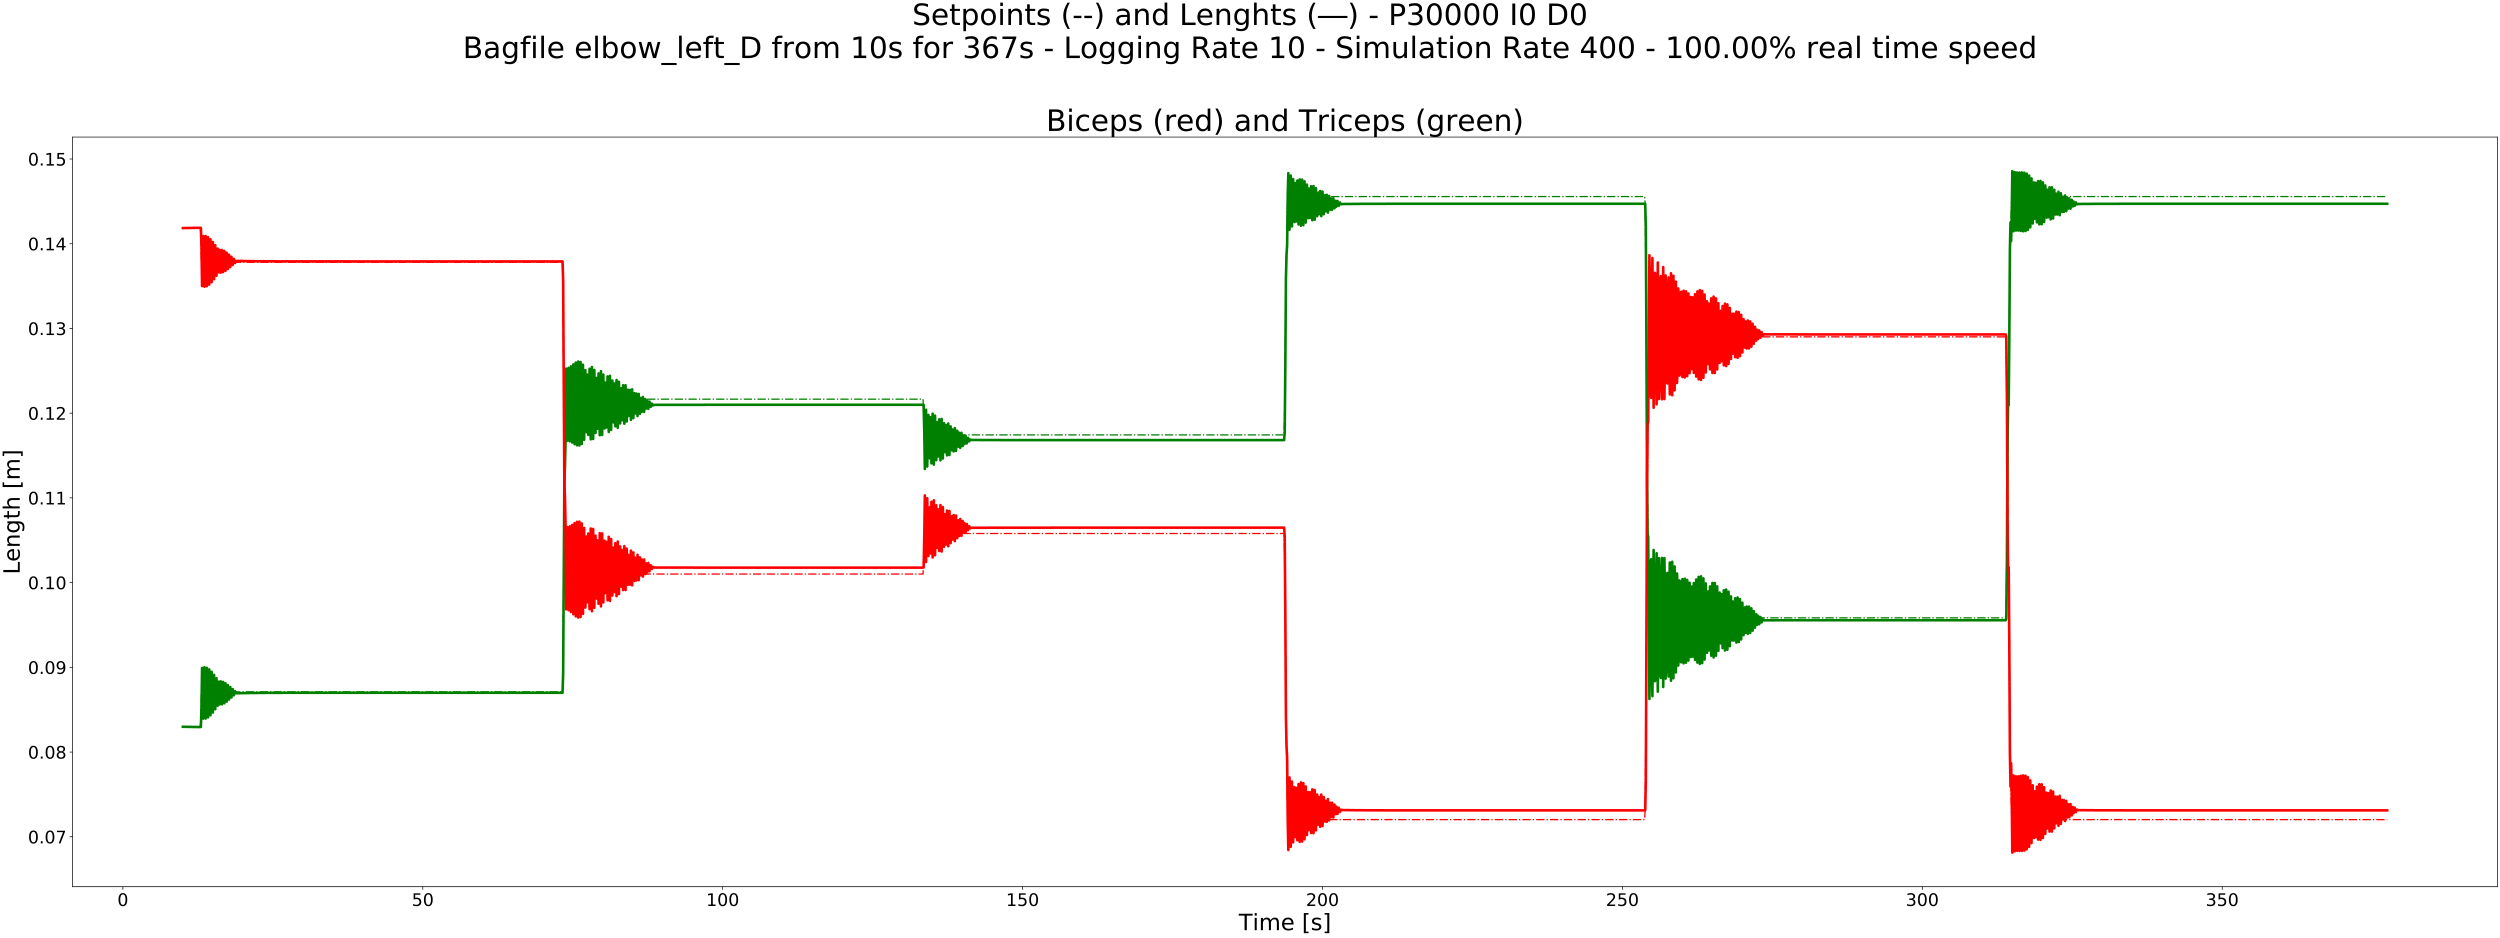 <?xml version="1.0" encoding="utf-8" standalone="no"?>
<!DOCTYPE svg PUBLIC "-//W3C//DTD SVG 1.1//EN"
  "http://www.w3.org/Graphics/SVG/1.1/DTD/svg11.dtd">
<!-- Created with matplotlib (https://matplotlib.org/) -->
<svg height="1080pt" version="1.1" viewBox="0 0 2880 1080" width="2880pt" xmlns="http://www.w3.org/2000/svg" xmlns:xlink="http://www.w3.org/1999/xlink">
 <defs>
  <style type="text/css">
*{stroke-linecap:butt;stroke-linejoin:round;}
  </style>
 </defs>
 <g id="figure_1">
  <g id="patch_1">
   <path d="M 0 1080 
L 2880 1080 
L 2880 0 
L 0 0 
z
" style="fill:#ffffff;"/>
  </g>
  <g id="axes_1">
   <g id="patch_2">
    <path d="M 83.695 1021.48 
L 2877 1021.48 
L 2877 157.903 
L 83.695 157.903 
z
" style="fill:#ffffff;"/>
   </g>
   <g id="matplotlib.axis_1">
    <g id="xtick_1">
     <g id="line2d_1">
      <defs>
       <path d="M 0 0 
L 0 3.5 
" id="me5a8a84bef" style="stroke:#000000;stroke-width:0.8;"/>
      </defs>
      <g>
       <use style="stroke:#000000;stroke-width:0.8;" x="141.565" xlink:href="#me5a8a84bef" y="1021.48"/>
      </g>
     </g>
     <g id="text_1">
      <!-- 0 -->
      <defs>
       <path d="M 31.781 66.406 
Q 24.172 66.406 20.328 58.906 
Q 16.5 51.422 16.5 36.375 
Q 16.5 21.391 20.328 13.891 
Q 24.172 6.391 31.781 6.391 
Q 39.453 6.391 43.281 13.891 
Q 47.125 21.391 47.125 36.375 
Q 47.125 51.422 43.281 58.906 
Q 39.453 66.406 31.781 66.406 
z
M 31.781 74.219 
Q 44.047 74.219 50.516 64.516 
Q 56.984 54.828 56.984 36.375 
Q 56.984 17.969 50.516 8.266 
Q 44.047 -1.422 31.781 -1.422 
Q 19.531 -1.422 13.062 8.266 
Q 6.594 17.969 6.594 36.375 
Q 6.594 54.828 13.062 64.516 
Q 19.531 74.219 31.781 74.219 
z
" id="DejaVuSans-48"/>
      </defs>
      <g transform="translate(135.202 1043.677)scale(0.2 -0.2)">
       <use xlink:href="#DejaVuSans-48"/>
      </g>
     </g>
    </g>
    <g id="xtick_2">
     <g id="line2d_2">
      <g>
       <use style="stroke:#000000;stroke-width:0.8;" x="487.057" xlink:href="#me5a8a84bef" y="1021.48"/>
      </g>
     </g>
     <g id="text_2">
      <!-- 50 -->
      <defs>
       <path d="M 10.797 72.906 
L 49.516 72.906 
L 49.516 64.594 
L 19.828 64.594 
L 19.828 46.734 
Q 21.969 47.469 24.109 47.828 
Q 26.266 48.188 28.422 48.188 
Q 40.625 48.188 47.75 41.5 
Q 54.891 34.812 54.891 23.391 
Q 54.891 11.625 47.562 5.094 
Q 40.234 -1.422 26.906 -1.422 
Q 22.312 -1.422 17.547 -0.641 
Q 12.797 0.141 7.719 1.703 
L 7.719 11.625 
Q 12.109 9.234 16.797 8.062 
Q 21.484 6.891 26.703 6.891 
Q 35.156 6.891 40.078 11.328 
Q 45.016 15.766 45.016 23.391 
Q 45.016 31 40.078 35.438 
Q 35.156 39.891 26.703 39.891 
Q 22.75 39.891 18.812 39.016 
Q 14.891 38.141 10.797 36.281 
z
" id="DejaVuSans-53"/>
      </defs>
      <g transform="translate(474.332 1043.677)scale(0.2 -0.2)">
       <use xlink:href="#DejaVuSans-53"/>
       <use x="63.623" xlink:href="#DejaVuSans-48"/>
      </g>
     </g>
    </g>
    <g id="xtick_3">
     <g id="line2d_3">
      <g>
       <use style="stroke:#000000;stroke-width:0.8;" x="832.549" xlink:href="#me5a8a84bef" y="1021.48"/>
      </g>
     </g>
     <g id="text_3">
      <!-- 100 -->
      <defs>
       <path d="M 12.406 8.297 
L 28.516 8.297 
L 28.516 63.922 
L 10.984 60.406 
L 10.984 69.391 
L 28.422 72.906 
L 38.281 72.906 
L 38.281 8.297 
L 54.391 8.297 
L 54.391 0 
L 12.406 0 
z
" id="DejaVuSans-49"/>
      </defs>
      <g transform="translate(813.461 1043.677)scale(0.2 -0.2)">
       <use xlink:href="#DejaVuSans-49"/>
       <use x="63.623" xlink:href="#DejaVuSans-48"/>
       <use x="127.246" xlink:href="#DejaVuSans-48"/>
      </g>
     </g>
    </g>
    <g id="xtick_4">
     <g id="line2d_4">
      <g>
       <use style="stroke:#000000;stroke-width:0.8;" x="1178.041" xlink:href="#me5a8a84bef" y="1021.48"/>
      </g>
     </g>
     <g id="text_4">
      <!-- 150 -->
      <g transform="translate(1158.953 1043.677)scale(0.2 -0.2)">
       <use xlink:href="#DejaVuSans-49"/>
       <use x="63.623" xlink:href="#DejaVuSans-53"/>
       <use x="127.246" xlink:href="#DejaVuSans-48"/>
      </g>
     </g>
    </g>
    <g id="xtick_5">
     <g id="line2d_5">
      <g>
       <use style="stroke:#000000;stroke-width:0.8;" x="1523.533" xlink:href="#me5a8a84bef" y="1021.48"/>
      </g>
     </g>
     <g id="text_5">
      <!-- 200 -->
      <defs>
       <path d="M 19.188 8.297 
L 53.609 8.297 
L 53.609 0 
L 7.328 0 
L 7.328 8.297 
Q 12.938 14.109 22.625 23.891 
Q 32.328 33.688 34.812 36.531 
Q 39.547 41.844 41.422 45.531 
Q 43.312 49.219 43.312 52.781 
Q 43.312 58.594 39.234 62.25 
Q 35.156 65.922 28.609 65.922 
Q 23.969 65.922 18.812 64.312 
Q 13.672 62.703 7.812 59.422 
L 7.812 69.391 
Q 13.766 71.781 18.938 73 
Q 24.125 74.219 28.422 74.219 
Q 39.75 74.219 46.484 68.547 
Q 53.219 62.891 53.219 53.422 
Q 53.219 48.922 51.531 44.891 
Q 49.859 40.875 45.406 35.406 
Q 44.188 33.984 37.641 27.219 
Q 31.109 20.453 19.188 8.297 
z
" id="DejaVuSans-50"/>
      </defs>
      <g transform="translate(1504.445 1043.677)scale(0.2 -0.2)">
       <use xlink:href="#DejaVuSans-50"/>
       <use x="63.623" xlink:href="#DejaVuSans-48"/>
       <use x="127.246" xlink:href="#DejaVuSans-48"/>
      </g>
     </g>
    </g>
    <g id="xtick_6">
     <g id="line2d_6">
      <g>
       <use style="stroke:#000000;stroke-width:0.8;" x="1869.025" xlink:href="#me5a8a84bef" y="1021.48"/>
      </g>
     </g>
     <g id="text_6">
      <!-- 250 -->
      <g transform="translate(1849.937 1043.677)scale(0.2 -0.2)">
       <use xlink:href="#DejaVuSans-50"/>
       <use x="63.623" xlink:href="#DejaVuSans-53"/>
       <use x="127.246" xlink:href="#DejaVuSans-48"/>
      </g>
     </g>
    </g>
    <g id="xtick_7">
     <g id="line2d_7">
      <g>
       <use style="stroke:#000000;stroke-width:0.8;" x="2214.517" xlink:href="#me5a8a84bef" y="1021.48"/>
      </g>
     </g>
     <g id="text_7">
      <!-- 300 -->
      <defs>
       <path d="M 40.578 39.312 
Q 47.656 37.797 51.625 33 
Q 55.609 28.219 55.609 21.188 
Q 55.609 10.406 48.188 4.484 
Q 40.766 -1.422 27.094 -1.422 
Q 22.516 -1.422 17.656 -0.516 
Q 12.797 0.391 7.625 2.203 
L 7.625 11.719 
Q 11.719 9.328 16.594 8.109 
Q 21.484 6.891 26.812 6.891 
Q 36.078 6.891 40.938 10.547 
Q 45.797 14.203 45.797 21.188 
Q 45.797 27.641 41.281 31.266 
Q 36.766 34.906 28.719 34.906 
L 20.219 34.906 
L 20.219 43.016 
L 29.109 43.016 
Q 36.375 43.016 40.234 45.922 
Q 44.094 48.828 44.094 54.297 
Q 44.094 59.906 40.109 62.906 
Q 36.141 65.922 28.719 65.922 
Q 24.656 65.922 20.016 65.031 
Q 15.375 64.156 9.812 62.312 
L 9.812 71.094 
Q 15.438 72.656 20.344 73.438 
Q 25.25 74.219 29.594 74.219 
Q 40.828 74.219 47.359 69.109 
Q 53.906 64.016 53.906 55.328 
Q 53.906 49.266 50.438 45.094 
Q 46.969 40.922 40.578 39.312 
z
" id="DejaVuSans-51"/>
      </defs>
      <g transform="translate(2195.429 1043.677)scale(0.2 -0.2)">
       <use xlink:href="#DejaVuSans-51"/>
       <use x="63.623" xlink:href="#DejaVuSans-48"/>
       <use x="127.246" xlink:href="#DejaVuSans-48"/>
      </g>
     </g>
    </g>
    <g id="xtick_8">
     <g id="line2d_8">
      <g>
       <use style="stroke:#000000;stroke-width:0.8;" x="2560.009" xlink:href="#me5a8a84bef" y="1021.48"/>
      </g>
     </g>
     <g id="text_8">
      <!-- 350 -->
      <g transform="translate(2540.921 1043.677)scale(0.2 -0.2)">
       <use xlink:href="#DejaVuSans-51"/>
       <use x="63.623" xlink:href="#DejaVuSans-53"/>
       <use x="127.246" xlink:href="#DejaVuSans-48"/>
      </g>
     </g>
    </g>
    <g id="text_9">
     <!-- Time [s] -->
     <defs>
      <path d="M -0.297 72.906 
L 61.375 72.906 
L 61.375 64.594 
L 35.5 64.594 
L 35.5 0 
L 25.594 0 
L 25.594 64.594 
L -0.297 64.594 
z
" id="DejaVuSans-84"/>
      <path d="M 9.422 54.688 
L 18.406 54.688 
L 18.406 0 
L 9.422 0 
z
M 9.422 75.984 
L 18.406 75.984 
L 18.406 64.594 
L 9.422 64.594 
z
" id="DejaVuSans-105"/>
      <path d="M 52 44.188 
Q 55.375 50.25 60.062 53.125 
Q 64.75 56 71.094 56 
Q 79.641 56 84.281 50.016 
Q 88.922 44.047 88.922 33.016 
L 88.922 0 
L 79.891 0 
L 79.891 32.719 
Q 79.891 40.578 77.094 44.375 
Q 74.312 48.188 68.609 48.188 
Q 61.625 48.188 57.562 43.547 
Q 53.516 38.922 53.516 30.906 
L 53.516 0 
L 44.484 0 
L 44.484 32.719 
Q 44.484 40.625 41.703 44.406 
Q 38.922 48.188 33.109 48.188 
Q 26.219 48.188 22.156 43.531 
Q 18.109 38.875 18.109 30.906 
L 18.109 0 
L 9.078 0 
L 9.078 54.688 
L 18.109 54.688 
L 18.109 46.188 
Q 21.188 51.219 25.484 53.609 
Q 29.781 56 35.688 56 
Q 41.656 56 45.828 52.969 
Q 50 49.953 52 44.188 
z
" id="DejaVuSans-109"/>
      <path d="M 56.203 29.594 
L 56.203 25.203 
L 14.891 25.203 
Q 15.484 15.922 20.484 11.062 
Q 25.484 6.203 34.422 6.203 
Q 39.594 6.203 44.453 7.469 
Q 49.312 8.734 54.109 11.281 
L 54.109 2.781 
Q 49.266 0.734 44.188 -0.344 
Q 39.109 -1.422 33.891 -1.422 
Q 20.797 -1.422 13.156 6.188 
Q 5.516 13.812 5.516 26.812 
Q 5.516 40.234 12.766 48.109 
Q 20.016 56 32.328 56 
Q 43.359 56 49.781 48.891 
Q 56.203 41.797 56.203 29.594 
z
M 47.219 32.234 
Q 47.125 39.594 43.094 43.984 
Q 39.062 48.391 32.422 48.391 
Q 24.906 48.391 20.391 44.141 
Q 15.875 39.891 15.188 32.172 
z
" id="DejaVuSans-101"/>
      <path id="DejaVuSans-32"/>
      <path d="M 8.594 75.984 
L 29.297 75.984 
L 29.297 69 
L 17.578 69 
L 17.578 -6.203 
L 29.297 -6.203 
L 29.297 -13.188 
L 8.594 -13.188 
z
" id="DejaVuSans-91"/>
      <path d="M 44.281 53.078 
L 44.281 44.578 
Q 40.484 46.531 36.375 47.5 
Q 32.281 48.484 27.875 48.484 
Q 21.188 48.484 17.844 46.438 
Q 14.5 44.391 14.5 40.281 
Q 14.5 37.156 16.891 35.375 
Q 19.281 33.594 26.516 31.984 
L 29.594 31.297 
Q 39.156 29.25 43.188 25.516 
Q 47.219 21.781 47.219 15.094 
Q 47.219 7.469 41.188 3.016 
Q 35.156 -1.422 24.609 -1.422 
Q 20.219 -1.422 15.453 -0.562 
Q 10.688 0.297 5.422 2 
L 5.422 11.281 
Q 10.406 8.688 15.234 7.391 
Q 20.062 6.109 24.812 6.109 
Q 31.156 6.109 34.562 8.281 
Q 37.984 10.453 37.984 14.406 
Q 37.984 18.062 35.516 20.016 
Q 33.062 21.969 24.703 23.781 
L 21.578 24.516 
Q 13.234 26.266 9.516 29.906 
Q 5.812 33.547 5.812 39.891 
Q 5.812 47.609 11.281 51.797 
Q 16.75 56 26.812 56 
Q 31.781 56 36.172 55.266 
Q 40.578 54.547 44.281 53.078 
z
" id="DejaVuSans-115"/>
      <path d="M 30.422 75.984 
L 30.422 -13.188 
L 9.719 -13.188 
L 9.719 -6.203 
L 21.391 -6.203 
L 21.391 69 
L 9.719 69 
L 9.719 75.984 
z
" id="DejaVuSans-93"/>
     </defs>
     <g transform="translate(1427.092 1071.593)scale(0.26 -0.26)">
      <use xlink:href="#DejaVuSans-84"/>
      <use x="61.037" xlink:href="#DejaVuSans-105"/>
      <use x="88.82" xlink:href="#DejaVuSans-109"/>
      <use x="186.232" xlink:href="#DejaVuSans-101"/>
      <use x="247.756" xlink:href="#DejaVuSans-32"/>
      <use x="279.543" xlink:href="#DejaVuSans-91"/>
      <use x="318.557" xlink:href="#DejaVuSans-115"/>
      <use x="370.656" xlink:href="#DejaVuSans-93"/>
     </g>
    </g>
   </g>
   <g id="matplotlib.axis_2">
    <g id="ytick_1">
     <g id="line2d_9">
      <defs>
       <path d="M 0 0 
L -3.5 0 
" id="m95be6df312" style="stroke:#000000;stroke-width:0.8;"/>
      </defs>
      <g>
       <use style="stroke:#000000;stroke-width:0.8;" x="83.695" xlink:href="#m95be6df312" y="963.966"/>
      </g>
     </g>
     <g id="text_10">
      <!-- 0.07 -->
      <defs>
       <path d="M 10.688 12.406 
L 21 12.406 
L 21 0 
L 10.688 0 
z
" id="DejaVuSans-46"/>
       <path d="M 8.203 72.906 
L 55.078 72.906 
L 55.078 68.703 
L 28.609 0 
L 18.312 0 
L 43.219 64.594 
L 8.203 64.594 
z
" id="DejaVuSans-55"/>
      </defs>
      <g transform="translate(32.163 971.564)scale(0.2 -0.2)">
       <use xlink:href="#DejaVuSans-48"/>
       <use x="63.623" xlink:href="#DejaVuSans-46"/>
       <use x="95.41" xlink:href="#DejaVuSans-48"/>
       <use x="159.033" xlink:href="#DejaVuSans-55"/>
      </g>
     </g>
    </g>
    <g id="ytick_2">
     <g id="line2d_10">
      <g>
       <use style="stroke:#000000;stroke-width:0.8;" x="83.695" xlink:href="#m95be6df312" y="866.365"/>
      </g>
     </g>
     <g id="text_11">
      <!-- 0.08 -->
      <defs>
       <path d="M 31.781 34.625 
Q 24.75 34.625 20.719 30.859 
Q 16.703 27.094 16.703 20.516 
Q 16.703 13.922 20.719 10.156 
Q 24.75 6.391 31.781 6.391 
Q 38.812 6.391 42.859 10.172 
Q 46.922 13.969 46.922 20.516 
Q 46.922 27.094 42.891 30.859 
Q 38.875 34.625 31.781 34.625 
z
M 21.922 38.812 
Q 15.578 40.375 12.031 44.719 
Q 8.5 49.078 8.5 55.328 
Q 8.5 64.062 14.719 69.141 
Q 20.953 74.219 31.781 74.219 
Q 42.672 74.219 48.875 69.141 
Q 55.078 64.062 55.078 55.328 
Q 55.078 49.078 51.531 44.719 
Q 48 40.375 41.703 38.812 
Q 48.828 37.156 52.797 32.312 
Q 56.781 27.484 56.781 20.516 
Q 56.781 9.906 50.312 4.234 
Q 43.844 -1.422 31.781 -1.422 
Q 19.734 -1.422 13.25 4.234 
Q 6.781 9.906 6.781 20.516 
Q 6.781 27.484 10.781 32.312 
Q 14.797 37.156 21.922 38.812 
z
M 18.312 54.391 
Q 18.312 48.734 21.844 45.562 
Q 25.391 42.391 31.781 42.391 
Q 38.141 42.391 41.719 45.562 
Q 45.312 48.734 45.312 54.391 
Q 45.312 60.062 41.719 63.234 
Q 38.141 66.406 31.781 66.406 
Q 25.391 66.406 21.844 63.234 
Q 18.312 60.062 18.312 54.391 
z
" id="DejaVuSans-56"/>
      </defs>
      <g transform="translate(32.163 873.963)scale(0.2 -0.2)">
       <use xlink:href="#DejaVuSans-48"/>
       <use x="63.623" xlink:href="#DejaVuSans-46"/>
       <use x="95.41" xlink:href="#DejaVuSans-48"/>
       <use x="159.033" xlink:href="#DejaVuSans-56"/>
      </g>
     </g>
    </g>
    <g id="ytick_3">
     <g id="line2d_11">
      <g>
       <use style="stroke:#000000;stroke-width:0.8;" x="83.695" xlink:href="#m95be6df312" y="768.764"/>
      </g>
     </g>
     <g id="text_12">
      <!-- 0.09 -->
      <defs>
       <path d="M 10.984 1.516 
L 10.984 10.5 
Q 14.703 8.734 18.5 7.812 
Q 22.312 6.891 25.984 6.891 
Q 35.75 6.891 40.891 13.453 
Q 46.047 20.016 46.781 33.406 
Q 43.953 29.203 39.594 26.953 
Q 35.25 24.703 29.984 24.703 
Q 19.047 24.703 12.672 31.312 
Q 6.297 37.938 6.297 49.422 
Q 6.297 60.641 12.938 67.422 
Q 19.578 74.219 30.609 74.219 
Q 43.266 74.219 49.922 64.516 
Q 56.594 54.828 56.594 36.375 
Q 56.594 19.141 48.406 8.859 
Q 40.234 -1.422 26.422 -1.422 
Q 22.703 -1.422 18.891 -0.688 
Q 15.094 0.047 10.984 1.516 
z
M 30.609 32.422 
Q 37.25 32.422 41.125 36.953 
Q 45.016 41.5 45.016 49.422 
Q 45.016 57.281 41.125 61.844 
Q 37.25 66.406 30.609 66.406 
Q 23.969 66.406 20.094 61.844 
Q 16.219 57.281 16.219 49.422 
Q 16.219 41.5 20.094 36.953 
Q 23.969 32.422 30.609 32.422 
z
" id="DejaVuSans-57"/>
      </defs>
      <g transform="translate(32.163 776.362)scale(0.2 -0.2)">
       <use xlink:href="#DejaVuSans-48"/>
       <use x="63.623" xlink:href="#DejaVuSans-46"/>
       <use x="95.41" xlink:href="#DejaVuSans-48"/>
       <use x="159.033" xlink:href="#DejaVuSans-57"/>
      </g>
     </g>
    </g>
    <g id="ytick_4">
     <g id="line2d_12">
      <g>
       <use style="stroke:#000000;stroke-width:0.8;" x="83.695" xlink:href="#m95be6df312" y="671.163"/>
      </g>
     </g>
     <g id="text_13">
      <!-- 0.10 -->
      <g transform="translate(32.163 678.761)scale(0.2 -0.2)">
       <use xlink:href="#DejaVuSans-48"/>
       <use x="63.623" xlink:href="#DejaVuSans-46"/>
       <use x="95.41" xlink:href="#DejaVuSans-49"/>
       <use x="159.033" xlink:href="#DejaVuSans-48"/>
      </g>
     </g>
    </g>
    <g id="ytick_5">
     <g id="line2d_13">
      <g>
       <use style="stroke:#000000;stroke-width:0.8;" x="83.695" xlink:href="#m95be6df312" y="573.562"/>
      </g>
     </g>
     <g id="text_14">
      <!-- 0.11 -->
      <g transform="translate(32.163 581.16)scale(0.2 -0.2)">
       <use xlink:href="#DejaVuSans-48"/>
       <use x="63.623" xlink:href="#DejaVuSans-46"/>
       <use x="95.41" xlink:href="#DejaVuSans-49"/>
       <use x="159.033" xlink:href="#DejaVuSans-49"/>
      </g>
     </g>
    </g>
    <g id="ytick_6">
     <g id="line2d_14">
      <g>
       <use style="stroke:#000000;stroke-width:0.8;" x="83.695" xlink:href="#m95be6df312" y="475.961"/>
      </g>
     </g>
     <g id="text_15">
      <!-- 0.12 -->
      <g transform="translate(32.163 483.559)scale(0.2 -0.2)">
       <use xlink:href="#DejaVuSans-48"/>
       <use x="63.623" xlink:href="#DejaVuSans-46"/>
       <use x="95.41" xlink:href="#DejaVuSans-49"/>
       <use x="159.033" xlink:href="#DejaVuSans-50"/>
      </g>
     </g>
    </g>
    <g id="ytick_7">
     <g id="line2d_15">
      <g>
       <use style="stroke:#000000;stroke-width:0.8;" x="83.695" xlink:href="#m95be6df312" y="378.36"/>
      </g>
     </g>
     <g id="text_16">
      <!-- 0.13 -->
      <g transform="translate(32.163 385.959)scale(0.2 -0.2)">
       <use xlink:href="#DejaVuSans-48"/>
       <use x="63.623" xlink:href="#DejaVuSans-46"/>
       <use x="95.41" xlink:href="#DejaVuSans-49"/>
       <use x="159.033" xlink:href="#DejaVuSans-51"/>
      </g>
     </g>
    </g>
    <g id="ytick_8">
     <g id="line2d_16">
      <g>
       <use style="stroke:#000000;stroke-width:0.8;" x="83.695" xlink:href="#m95be6df312" y="280.759"/>
      </g>
     </g>
     <g id="text_17">
      <!-- 0.14 -->
      <defs>
       <path d="M 37.797 64.312 
L 12.891 25.391 
L 37.797 25.391 
z
M 35.203 72.906 
L 47.609 72.906 
L 47.609 25.391 
L 58.016 25.391 
L 58.016 17.188 
L 47.609 17.188 
L 47.609 0 
L 37.797 0 
L 37.797 17.188 
L 4.891 17.188 
L 4.891 26.703 
z
" id="DejaVuSans-52"/>
      </defs>
      <g transform="translate(32.163 288.358)scale(0.2 -0.2)">
       <use xlink:href="#DejaVuSans-48"/>
       <use x="63.623" xlink:href="#DejaVuSans-46"/>
       <use x="95.41" xlink:href="#DejaVuSans-49"/>
       <use x="159.033" xlink:href="#DejaVuSans-52"/>
      </g>
     </g>
    </g>
    <g id="ytick_9">
     <g id="line2d_17">
      <g>
       <use style="stroke:#000000;stroke-width:0.8;" x="83.695" xlink:href="#m95be6df312" y="183.158"/>
      </g>
     </g>
     <g id="text_18">
      <!-- 0.15 -->
      <g transform="translate(32.163 190.757)scale(0.2 -0.2)">
       <use xlink:href="#DejaVuSans-48"/>
       <use x="63.623" xlink:href="#DejaVuSans-46"/>
       <use x="95.41" xlink:href="#DejaVuSans-49"/>
       <use x="159.033" xlink:href="#DejaVuSans-53"/>
      </g>
     </g>
    </g>
    <g id="text_19">
     <!-- Length [m] -->
     <defs>
      <path d="M 9.812 72.906 
L 19.672 72.906 
L 19.672 8.297 
L 55.172 8.297 
L 55.172 0 
L 9.812 0 
z
" id="DejaVuSans-76"/>
      <path d="M 54.891 33.016 
L 54.891 0 
L 45.906 0 
L 45.906 32.719 
Q 45.906 40.484 42.875 44.328 
Q 39.844 48.188 33.797 48.188 
Q 26.516 48.188 22.312 43.547 
Q 18.109 38.922 18.109 30.906 
L 18.109 0 
L 9.078 0 
L 9.078 54.688 
L 18.109 54.688 
L 18.109 46.188 
Q 21.344 51.125 25.703 53.562 
Q 30.078 56 35.797 56 
Q 45.219 56 50.047 50.172 
Q 54.891 44.344 54.891 33.016 
z
" id="DejaVuSans-110"/>
      <path d="M 45.406 27.984 
Q 45.406 37.75 41.375 43.109 
Q 37.359 48.484 30.078 48.484 
Q 22.859 48.484 18.828 43.109 
Q 14.797 37.75 14.797 27.984 
Q 14.797 18.266 18.828 12.891 
Q 22.859 7.516 30.078 7.516 
Q 37.359 7.516 41.375 12.891 
Q 45.406 18.266 45.406 27.984 
z
M 54.391 6.781 
Q 54.391 -7.172 48.188 -13.984 
Q 42 -20.797 29.203 -20.797 
Q 24.469 -20.797 20.266 -20.094 
Q 16.062 -19.391 12.109 -17.922 
L 12.109 -9.188 
Q 16.062 -11.328 19.922 -12.344 
Q 23.781 -13.375 27.781 -13.375 
Q 36.625 -13.375 41.016 -8.766 
Q 45.406 -4.156 45.406 5.172 
L 45.406 9.625 
Q 42.625 4.781 38.281 2.391 
Q 33.938 0 27.875 0 
Q 17.828 0 11.672 7.656 
Q 5.516 15.328 5.516 27.984 
Q 5.516 40.672 11.672 48.328 
Q 17.828 56 27.875 56 
Q 33.938 56 38.281 53.609 
Q 42.625 51.219 45.406 46.391 
L 45.406 54.688 
L 54.391 54.688 
z
" id="DejaVuSans-103"/>
      <path d="M 18.312 70.219 
L 18.312 54.688 
L 36.812 54.688 
L 36.812 47.703 
L 18.312 47.703 
L 18.312 18.016 
Q 18.312 11.328 20.141 9.422 
Q 21.969 7.516 27.594 7.516 
L 36.812 7.516 
L 36.812 0 
L 27.594 0 
Q 17.188 0 13.234 3.875 
Q 9.281 7.766 9.281 18.016 
L 9.281 47.703 
L 2.688 47.703 
L 2.688 54.688 
L 9.281 54.688 
L 9.281 70.219 
z
" id="DejaVuSans-116"/>
      <path d="M 54.891 33.016 
L 54.891 0 
L 45.906 0 
L 45.906 32.719 
Q 45.906 40.484 42.875 44.328 
Q 39.844 48.188 33.797 48.188 
Q 26.516 48.188 22.312 43.547 
Q 18.109 38.922 18.109 30.906 
L 18.109 0 
L 9.078 0 
L 9.078 75.984 
L 18.109 75.984 
L 18.109 46.188 
Q 21.344 51.125 25.703 53.562 
Q 30.078 56 35.797 56 
Q 45.219 56 50.047 50.172 
Q 54.891 44.344 54.891 33.016 
z
" id="DejaVuSans-104"/>
     </defs>
     <g transform="translate(22.756 661.698)rotate(-90)scale(0.26 -0.26)">
      <use xlink:href="#DejaVuSans-76"/>
      <use x="55.697" xlink:href="#DejaVuSans-101"/>
      <use x="117.221" xlink:href="#DejaVuSans-110"/>
      <use x="180.6" xlink:href="#DejaVuSans-103"/>
      <use x="244.076" xlink:href="#DejaVuSans-116"/>
      <use x="283.285" xlink:href="#DejaVuSans-104"/>
      <use x="346.664" xlink:href="#DejaVuSans-32"/>
      <use x="378.451" xlink:href="#DejaVuSans-91"/>
      <use x="417.465" xlink:href="#DejaVuSans-109"/>
      <use x="514.877" xlink:href="#DejaVuSans-93"/>
     </g>
    </g>
   </g>
   <g id="line2d_18">
    <path clip-path="url(#pca63278e77)" d="M 210.663 837.769 
L 230.701 837.734 
L 231.393 829.116 
L 232.085 798.814 
L 232.775 797.041 
L 248.669 797.036 
L 648.057 797.036 
L 650.129 593.077 
L 650.82 529.577 
L 651.512 479.655 
L 652.203 460.286 
L 652.894 459.863 
L 660.494 459.852 
L 1063.338 459.852 
L 1064.029 473.791 
L 1064.721 500.412 
L 1065.412 500.996 
L 1135.89 500.998 
L 1479.31 500.998 
L 1480.001 467.208 
L 1481.383 343.268 
L 1482.073 292.409 
L 1482.766 253.713 
L 1483.455 230.377 
L 1484.147 226.5 
L 1486.219 226.448 
L 1495.893 226.44 
L 1548.409 226.447 
L 1560.157 226.449 
L 1566.374 226.466 
L 1570.521 226.443 
L 1589.867 226.457 
L 1594.705 226.44 
L 1772.978 226.453 
L 1779.198 226.457 
L 1848.987 226.447 
L 1882.154 226.462 
L 1886.3 226.452 
L 1894.591 226.441 
L 1895.282 235.066 
L 1897.355 485.334 
L 1898.736 678.908 
L 1899.43 706.358 
L 1900.12 711.691 
L 1902.192 711.745 
L 2310.565 711.745 
L 2311.256 688.455 
L 2314.019 421.427 
L 2316.093 275.518 
L 2316.783 248.727 
L 2317.473 228.877 
L 2318.165 226.51 
L 2319.548 226.442 
L 2327.838 226.44 
L 2352.023 226.441 
L 2750.031 226.443 
L 2750.031 226.443 
" style="fill:none;stroke:#008000;stroke-dasharray:9.6,2.4,1.5,2.4;stroke-dashoffset:0;stroke-width:1.5;"/>
   </g>
   <g id="line2d_19">
    <path clip-path="url(#pca63278e77)" d="M 210.663 837.219 
L 224.482 837.485 
L 230.701 837.558 
L 231.393 837.38 
L 232.085 816.268 
L 232.775 769.438 
L 233.466 783.995 
L 234.156 827.886 
L 234.849 809.863 
L 235.54 768.708 
L 236.231 790.229 
L 236.92 827.739 
L 237.613 803.765 
L 238.304 769.333 
L 239.686 826.385 
L 241.067 771.147 
L 241.758 801.216 
L 242.45 823.994 
L 243.141 793.338 
L 243.83 773.925 
L 244.522 805.478 
L 245.213 820.79 
L 245.904 789.505 
L 246.595 777.419 
L 247.285 808.675 
L 247.977 817.035 
L 248.669 786.813 
L 249.359 781.336 
L 250.05 810.722 
L 250.741 812.996 
L 251.431 785.293 
L 252.122 785.375 
L 252.814 811.609 
L 253.504 808.969 
L 254.196 784.928 
L 254.886 789.239 
L 255.577 811.401 
L 256.268 805.249 
L 256.959 785.556 
L 257.651 792.658 
L 258.343 810.237 
L 259.033 802.065 
L 259.723 787.043 
L 260.416 795.412 
L 261.105 808.313 
L 261.798 799.615 
L 262.487 789.195 
L 263.869 805.88 
L 265.252 791.45 
L 265.942 798.42 
L 266.633 803.453 
L 267.324 797.545 
L 268.015 793.875 
L 268.705 798.547 
L 269.397 801.012 
L 270.088 797.814 
L 270.78 796.234 
L 271.471 797.832 
L 272.161 798.639 
L 289.436 798.312 
L 312.929 798.13 
L 357.845 798.044 
L 569.976 798.031 
L 648.057 798.031 
L 648.748 775.513 
L 650.129 552.934 
L 650.82 538.349 
L 651.512 509.32 
L 652.203 424.645 
L 652.894 428.074 
L 653.584 507.621 
L 654.277 502.799 
L 654.966 423.8 
L 655.658 430.815 
L 656.348 508.309 
L 657.041 498.745 
L 657.732 422.025 
L 658.421 435.094 
L 659.112 509.826 
L 659.803 493.012 
L 660.494 419.791 
L 661.184 441.018 
L 661.876 511.599 
L 662.568 485.433 
L 663.258 417.714 
L 663.949 448.705 
L 664.639 512.984 
L 665.332 475.976 
L 666.021 416.531 
L 666.713 458.142 
L 667.404 513.207 
L 668.785 417.053 
L 669.478 469.095 
L 670.169 511.402 
L 670.859 453.106 
L 671.55 420.109 
L 672.241 480.796 
L 672.933 506.637 
L 673.623 441.509 
L 674.313 426.391 
L 675.006 491.949 
L 675.696 497.951 
L 676.386 431.544 
L 677.079 436.258 
L 677.769 501.056 
L 678.459 485.159 
L 679.15 424.817 
L 679.842 449.497 
L 680.533 506.144 
L 681.223 469.474 
L 681.915 422.769 
L 683.298 505.706 
L 683.988 453.25 
L 684.679 426.198 
L 685.369 480.957 
L 686.06 498.772 
L 686.752 439.311 
L 687.443 435.323 
L 688.133 493.989 
L 688.824 485.728 
L 689.516 430.172 
L 690.207 449.202 
L 690.897 501.363 
L 691.59 469.371 
L 692.281 427.564 
L 693.662 501.112 
L 694.353 453.325 
L 695.044 431.467 
L 695.734 481.035 
L 696.427 493.578 
L 697.116 440.724 
L 697.809 441.059 
L 698.499 492.525 
L 699.189 480.669 
L 699.881 433.598 
L 700.57 454.611 
L 701.263 497.625 
L 702.645 432.947 
L 703.336 469.603 
L 704.027 495.348 
L 704.718 451.585 
L 705.41 438.381 
L 706.099 482.709 
L 706.79 486.631 
L 707.481 441.77 
L 708.172 448.646 
L 708.862 491.095 
L 709.554 473.875 
L 710.246 437.704 
L 710.937 461.709 
L 711.627 492.783 
L 712.319 460.42 
L 713.01 439.792 
L 713.7 474.646 
L 714.391 487.776 
L 715.082 449.651 
L 715.774 447.179 
L 716.465 484.22 
L 717.155 477.785 
L 717.845 443.785 
L 718.537 458.044 
L 719.228 488.094 
L 720.61 443.794 
L 721.3 469.741 
L 721.993 485.541 
L 722.682 455.403 
L 723.373 449.031 
L 724.064 479.209 
L 724.755 477.753 
L 725.446 449.191 
L 726.138 458.007 
L 726.828 483.563 
L 727.52 467.496 
L 728.211 448.523 
L 728.901 468.28 
L 729.592 481.708 
L 730.283 458.384 
L 730.974 452.972 
L 731.665 476.328 
L 732.357 475.007 
L 733.047 453.403 
L 733.738 460.841 
L 734.43 479.306 
L 735.811 453.741 
L 736.502 469.234 
L 737.193 476.661 
L 737.883 459.648 
L 738.575 458.504 
L 739.266 474.501 
L 739.956 470.417 
L 740.649 457.376 
L 742.031 474.505 
L 742.722 464.15 
L 743.413 459.843 
L 744.103 470.476 
L 744.794 470.498 
L 745.486 461.321 
L 746.178 464.501 
L 746.868 471.025 
L 747.559 466.279 
L 748.249 462.671 
L 748.939 467.44 
L 749.632 468.688 
L 750.323 465.003 
L 751.013 465.054 
L 751.704 467.134 
L 752.395 466.973 
L 753.086 466.412 
L 759.996 466.376 
L 815.966 466.324 
L 1063.338 466.321 
L 1064.029 466.52 
L 1064.721 496.38 
L 1065.412 540.342 
L 1066.794 472.001 
L 1067.484 512.061 
L 1068.175 537.394 
L 1068.866 490.598 
L 1069.556 478.028 
L 1070.247 525.388 
L 1070.94 528.015 
L 1071.629 480.597 
L 1072.32 488.954 
L 1073.012 533.713 
L 1073.703 514.683 
L 1074.393 476.557 
L 1075.084 502.597 
L 1075.774 535.258 
L 1076.466 500.739 
L 1077.158 478.795 
L 1077.848 515.993 
L 1078.54 530.111 
L 1079.23 489.465 
L 1079.921 486.286 
L 1080.612 525.938 
L 1081.303 519.955 
L 1081.996 483.079 
L 1082.686 497.349 
L 1083.376 530.309 
L 1084.759 482.584 
L 1085.448 509.422 
L 1086.139 528.266 
L 1086.831 496.728 
L 1087.522 487.475 
L 1088.213 519.303 
L 1088.905 520.963 
L 1089.597 489.682 
L 1090.286 496.202 
L 1090.977 524.607 
L 1091.668 510.877 
L 1092.36 487.933 
L 1093.741 524.194 
L 1094.431 501.215 
L 1095.123 491.18 
L 1095.814 515.189 
L 1096.506 518.766 
L 1097.197 494.767 
L 1097.888 498.098 
L 1098.579 520.019 
L 1099.27 510.567 
L 1099.96 493.163 
L 1101.342 519.448 
L 1102.033 502.81 
L 1102.723 496.208 
L 1103.415 513.348 
L 1104.106 514.602 
L 1104.797 498.397 
L 1105.488 502.229 
L 1106.179 515.916 
L 1106.87 508.138 
L 1107.56 498.566 
L 1108.253 508.455 
L 1108.943 513.87 
L 1109.634 503.327 
L 1110.326 502.216 
L 1111.015 511.675 
L 1111.706 509.52 
L 1112.398 502.35 
L 1113.78 510.779 
L 1114.47 506.42 
L 1115.162 504.386 
L 1115.852 507.948 
L 1116.544 508.466 
L 1117.235 506.36 
L 1117.925 506.267 
L 1118.616 506.796 
L 1121.38 506.851 
L 1152.475 506.96 
L 1254.05 506.986 
L 1479.31 506.986 
L 1480.001 497.949 
L 1480.692 420.555 
L 1481.383 321.359 
L 1482.073 293.418 
L 1482.766 282.773 
L 1483.455 225.417 
L 1484.147 199.469 
L 1484.838 238.281 
L 1485.529 264.582 
L 1486.219 219.592 
L 1486.911 202.268 
L 1487.602 244.423 
L 1488.294 260.814 
L 1488.985 214.75 
L 1489.675 206.2 
L 1490.366 250.272 
L 1491.057 255.756 
L 1491.748 210.801 
L 1492.439 211.195 
L 1493.129 255.143 
L 1493.821 249.564 
L 1494.512 208.03 
L 1495.202 217.207 
L 1495.893 258.53 
L 1496.585 242.559 
L 1497.277 206.677 
L 1497.967 224.103 
L 1498.657 260.051 
L 1500.04 206.923 
L 1501.422 259.388 
L 1502.113 228.082 
L 1502.804 208.903 
L 1503.495 239.171 
L 1504.186 256.419 
L 1504.876 221.86 
L 1505.568 212.685 
L 1506.259 246.039 
L 1506.951 251.257 
L 1507.641 217.169 
L 1508.332 218.22 
L 1509.024 251.206 
L 1509.713 244.364 
L 1510.404 214.515 
L 1511.097 225.27 
L 1511.786 253.76 
L 1512.477 236.533 
L 1513.168 214.35 
L 1514.55 253.065 
L 1515.241 228.98 
L 1515.933 216.826 
L 1516.624 241.086 
L 1517.314 249.078 
L 1518.007 223.111 
L 1518.698 221.924 
L 1519.388 246.872 
L 1520.078 242.391 
L 1520.769 220.087 
L 1521.461 229.209 
L 1522.152 249.036 
L 1523.533 220.657 
L 1524.225 237.272 
L 1524.915 246.785 
L 1525.605 227.787 
L 1526.297 224.842 
L 1526.988 243.398 
L 1527.68 240.848 
L 1528.371 224.422 
L 1529.061 231.867 
L 1529.753 244.971 
L 1530.443 233.612 
L 1531.136 225.709 
L 1531.825 238.783 
L 1532.517 241.571 
L 1533.206 228.613 
L 1533.897 230.74 
L 1534.589 241.653 
L 1535.28 235.891 
L 1535.97 228.32 
L 1536.663 235.946 
L 1537.354 239.9 
L 1538.043 231.969 
L 1538.735 231.29 
L 1539.426 238.137 
L 1540.116 236.527 
L 1540.808 231.592 
L 1542.191 237.104 
L 1542.88 234.594 
L 1543.571 233.329 
L 1544.262 234.893 
L 1544.953 235.334 
L 1545.644 235.095 
L 1547.718 235.012 
L 1569.138 234.83 
L 1609.217 234.754 
L 1777.124 234.744 
L 1894.591 234.744 
L 1895.282 234.995 
L 1895.974 261.489 
L 1896.664 391.479 
L 1897.355 557.222 
L 1898.047 615.704 
L 1898.736 618.079 
L 1899.43 723.264 
L 1900.12 805.257 
L 1900.81 762.044 
L 1901.501 647.196 
L 1902.192 644.278 
L 1902.883 756.309 
L 1903.574 801.943 
L 1904.958 633.556 
L 1905.648 676.967 
L 1906.339 784.752 
L 1907.03 783.623 
L 1907.721 676.603 
L 1908.411 637.307 
L 1909.102 728.343 
L 1909.793 796.786 
L 1910.485 740.76 
L 1911.176 642.975 
L 1911.866 670.036 
L 1912.558 775.637 
L 1913.249 780.853 
L 1913.94 679.67 
L 1914.63 642.751 
L 1915.321 732.809 
L 1916.013 791.446 
L 1916.703 726.769 
L 1917.394 642.972 
L 1918.086 688.724 
L 1918.776 781.764 
L 1919.468 761.91 
L 1920.158 661.297 
L 1920.848 660.039 
L 1921.539 759.485 
L 1922.23 779.403 
L 1922.923 688.827 
L 1923.612 648.034 
L 1924.304 731.924 
L 1924.996 784.219 
L 1926.378 647.153 
L 1927.069 707.08 
L 1927.759 781.389 
L 1928.45 736.901 
L 1929.14 652.533 
L 1929.832 688.713 
L 1930.524 774.633 
L 1931.214 750.9 
L 1931.905 660.601 
L 1932.595 676.849 
L 1933.287 766.727 
L 1933.979 759.014 
L 1934.67 668.698 
L 1935.36 670.201 
L 1936.051 759.669 
L 1936.742 762.963 
L 1937.433 675.001 
L 1938.125 667.172 
L 1938.814 754.549 
L 1939.505 764.154 
L 1940.198 678.806 
L 1940.888 666.68 
L 1941.578 751.877 
L 1942.27 763.375 
L 1942.962 679.945 
L 1943.652 668.11 
L 1944.342 751.634 
L 1945.033 760.963 
L 1945.725 678.718 
L 1946.415 671.263 
L 1947.107 753.393 
L 1947.797 756.879 
L 1948.489 675.716 
L 1949.18 676.278 
L 1949.872 756.524 
L 1950.562 750.806 
L 1951.253 671.681 
L 1951.943 683.365 
L 1952.633 760.181 
L 1953.326 742.505 
L 1954.016 667.587 
L 1954.708 692.6 
L 1955.399 763.326 
L 1956.089 731.971 
L 1956.78 664.608 
L 1957.471 703.601 
L 1958.162 764.828 
L 1958.853 719.763 
L 1959.544 663.92 
L 1960.927 763.867 
L 1961.617 706.778 
L 1962.307 666.292 
L 1962.999 728.309 
L 1963.691 759.764 
L 1964.382 694.161 
L 1965.071 672.123 
L 1965.762 739.953 
L 1966.454 752.051 
L 1967.145 683.306 
L 1967.837 681.321 
L 1968.526 749.334 
L 1969.218 741.245 
L 1969.909 675.538 
L 1970.6 693.124 
L 1971.291 755.357 
L 1971.982 728.548 
L 1972.674 671.548 
L 1973.365 706.186 
L 1974.055 757.37 
L 1975.436 671.61 
L 1976.127 719.267 
L 1976.82 755.361 
L 1977.511 702.73 
L 1978.2 675.486 
L 1978.891 731.079 
L 1979.582 749.713 
L 1980.274 692.104 
L 1980.965 682.633 
L 1981.655 740.476 
L 1982.346 741.151 
L 1983.037 684.38 
L 1983.728 692.2 
L 1984.421 746.647 
L 1985.111 730.678 
L 1985.801 680.015 
L 1986.492 703.104 
L 1987.183 749.338 
L 1987.874 719.473 
L 1988.565 679.177 
L 1989.947 748.479 
L 1990.638 708.737 
L 1991.329 681.702 
L 1992.02 724.34 
L 1992.711 744.419 
L 1993.402 699.579 
L 1994.094 687.096 
L 1994.785 732.49 
L 1995.475 737.828 
L 1996.166 692.868 
L 1996.857 694.555 
L 1997.547 737.876 
L 1998.24 729.629 
L 1998.93 689.115 
L 1999.621 703.123 
L 2000.312 740.227 
L 2001.002 720.861 
L 2001.693 688.296 
L 2002.385 711.748 
L 2003.076 739.683 
L 2003.768 712.6 
L 2004.458 690.197 
L 2005.15 719.446 
L 2005.84 736.622 
L 2006.531 705.757 
L 2007.221 694.287 
L 2007.913 725.406 
L 2008.604 731.702 
L 2009.295 701.026 
L 2009.986 699.8 
L 2010.676 729.055 
L 2011.368 725.789 
L 2012.059 698.734 
L 2012.75 705.839 
L 2013.441 730.212 
L 2014.132 719.806 
L 2014.823 698.828 
L 2015.514 711.531 
L 2016.206 729.154 
L 2017.587 700.806 
L 2018.278 716.07 
L 2018.968 726.531 
L 2019.659 710.984 
L 2020.351 703.971 
L 2021.041 718.885 
L 2021.732 723.094 
L 2022.424 709.232 
L 2023.115 707.552 
L 2023.805 719.805 
L 2024.496 719.623 
L 2025.189 709.293 
L 2025.88 710.81 
L 2026.569 719.024 
L 2027.262 716.832 
L 2027.951 710.827 
L 2028.642 713.12 
L 2029.333 717.007 
L 2030.024 715.254 
L 2030.715 713.181 
L 2032.099 714.603 
L 2049.372 714.536 
L 2110.87 714.485 
L 2310.565 714.484 
L 2311.256 712.446 
L 2311.947 646.672 
L 2312.637 516.474 
L 2313.328 463.206 
L 2314.019 466.826 
L 2314.709 391.966 
L 2315.402 287.225 
L 2316.093 256.291 
L 2316.783 277.703 
L 2317.473 252.751 
L 2318.165 197.157 
L 2318.856 209.9 
L 2319.548 266.375 
L 2320.237 251.764 
L 2320.93 198.282 
L 2321.619 210.868 
L 2322.312 265.623 
L 2323.001 249.867 
L 2323.692 198.728 
L 2324.383 213.048 
L 2325.074 265.61 
L 2325.767 246.618 
L 2326.456 198.728 
L 2327.148 216.435 
L 2327.838 266.055 
L 2328.531 242.169 
L 2329.221 198.673 
L 2329.912 220.97 
L 2330.602 266.43 
L 2331.293 236.678 
L 2331.984 198.98 
L 2332.675 226.599 
L 2333.366 266.185 
L 2334.748 200.056 
L 2336.13 264.784 
L 2336.821 224.356 
L 2337.512 202.221 
L 2338.203 239.965 
L 2338.893 261.878 
L 2339.585 218.801 
L 2340.275 205.554 
L 2340.967 246.396 
L 2341.658 257.45 
L 2342.349 214.146 
L 2343.04 210.138 
L 2343.731 251.996 
L 2344.422 251.63 
L 2345.113 210.668 
L 2345.806 215.857 
L 2346.495 256.173 
L 2347.186 244.755 
L 2347.877 208.677 
L 2348.568 222.626 
L 2349.26 258.427 
L 2349.95 237.303 
L 2350.641 208.406 
L 2351.333 230.149 
L 2352.023 258.336 
L 2352.714 229.927 
L 2353.406 210.054 
L 2354.097 237.913 
L 2354.787 255.719 
L 2355.478 223.409 
L 2356.168 213.657 
L 2356.86 244.97 
L 2357.551 250.709 
L 2358.242 218.491 
L 2358.933 219.159 
L 2359.624 250.271 
L 2360.315 243.82 
L 2361.006 215.768 
L 2361.697 226.268 
L 2362.388 252.736 
L 2363.079 235.975 
L 2363.769 215.769 
L 2365.153 251.671 
L 2365.843 228.509 
L 2366.533 218.643 
L 2367.224 241.965 
L 2367.917 247.15 
L 2368.606 223.068 
L 2369.298 224.275 
L 2369.99 247.041 
L 2370.681 240.066 
L 2371.372 220.899 
L 2372.061 231.957 
L 2372.752 247.905 
L 2373.445 232.378 
L 2374.136 222.651 
L 2374.825 239.576 
L 2375.518 244.232 
L 2376.207 226.664 
L 2376.899 228.043 
L 2377.589 244.024 
L 2378.282 237.563 
L 2378.971 225.209 
L 2379.662 235.267 
L 2380.353 243.229 
L 2381.044 231.175 
L 2381.736 228.364 
L 2382.427 240.248 
L 2383.117 238.551 
L 2383.808 228.574 
L 2384.499 233.506 
L 2385.19 240.491 
L 2385.883 233.873 
L 2386.572 230.188 
L 2387.263 236.945 
L 2387.954 237.79 
L 2388.646 232.081 
L 2389.336 233.114 
L 2390.027 237.096 
L 2390.718 235.357 
L 2391.41 233.184 
L 2392.1 234.54 
L 2392.791 235.424 
L 2393.483 235.111 
L 2394.173 234.96 
L 2417.666 234.806 
L 2467.417 234.747 
L 2750.031 234.743 
L 2750.031 234.743 
" style="fill:none;stroke:#008000;stroke-linecap:square;stroke-width:3;"/>
   </g>
   <g id="line2d_20">
    <path clip-path="url(#pca63278e77)" d="M 210.663 262.22 
L 230.701 262.254 
L 231.393 270.636 
L 232.085 300.37 
L 232.775 302.122 
L 248.669 302.127 
L 648.057 302.127 
L 650.82 582.649 
L 651.512 638.708 
L 652.203 660.794 
L 652.894 661.279 
L 659.803 661.291 
L 1063.338 661.291 
L 1064.029 645.374 
L 1064.721 615.249 
L 1065.412 614.592 
L 1127.599 614.591 
L 1479.31 614.591 
L 1480.001 652.879 
L 1482.073 860.824 
L 1482.766 909.366 
L 1483.455 939.142 
L 1484.147 944.128 
L 1485.529 944.203 
L 1494.512 944.188 
L 1500.04 944.203 
L 1502.804 944.205 
L 1513.859 944.189 
L 1520.078 944.204 
L 1600.923 944.187 
L 1605.069 944.205 
L 1616.126 944.205 
L 1663.803 944.203 
L 1707.335 944.2 
L 1712.863 944.205 
L 1831.712 944.201 
L 1853.132 944.204 
L 1860.733 944.188 
L 1865.571 944.202 
L 1871.099 944.188 
L 1875.936 944.205 
L 1894.591 944.203 
L 1895.282 933.129 
L 1898.736 422.03 
L 1899.43 393.613 
L 1900.12 388.132 
L 1902.192 388.076 
L 2310.565 388.076 
L 2311.256 412.109 
L 2315.402 833.891 
L 2316.093 881.889 
L 2316.783 915.696 
L 2317.473 941.071 
L 2318.165 944.115 
L 2319.548 944.202 
L 2327.148 944.184 
L 2331.293 944.205 
L 2365.153 944.196 
L 2372.752 944.203 
L 2374.825 944.191 
L 2379.662 944.203 
L 2383.117 944.186 
L 2390.027 944.201 
L 2395.555 944.187 
L 2402.465 944.204 
L 2418.358 944.2 
L 2439.087 944.201 
L 2448.07 944.179 
L 2450.834 944.202 
L 2457.053 944.194 
L 2463.963 944.203 
L 2470.181 944.19 
L 2476.402 944.202 
L 2482.618 944.203 
L 2512.332 944.2 
L 2515.096 944.187 
L 2519.932 944.2 
L 2522.696 944.205 
L 2532.369 944.202 
L 2565.537 944.179 
L 2568.302 944.202 
L 2577.284 944.184 
L 2581.43 944.203 
L 2616.671 944.199 
L 2631.871 944.205 
L 2656.747 944.193 
L 2662.966 944.203 
L 2676.785 944.203 
L 2750.031 944.202 
L 2750.031 944.202 
" style="fill:none;stroke:#ff0000;stroke-dasharray:9.6,2.4,1.5,2.4;stroke-dashoffset:0;stroke-width:1.5;"/>
   </g>
   <g id="line2d_21">
    <path clip-path="url(#pca63278e77)" d="M 210.663 262.754 
L 224.482 262.496 
L 230.701 262.425 
L 231.393 262.598 
L 232.085 283.193 
L 232.775 329.584 
L 233.466 315.059 
L 234.156 271.834 
L 234.849 289.48 
L 235.54 330.315 
L 236.231 308.868 
L 236.92 271.978 
L 237.613 295.483 
L 238.304 329.689 
L 239.686 273.298 
L 241.067 327.874 
L 241.758 297.998 
L 242.45 275.633 
L 243.141 305.786 
L 243.83 325.097 
L 244.522 293.795 
L 245.213 278.765 
L 245.904 309.585 
L 246.595 321.609 
L 247.285 290.649 
L 247.977 282.441 
L 248.669 312.258 
L 249.359 317.705 
L 250.05 288.636 
L 250.741 286.402 
L 251.431 313.768 
L 252.122 313.687 
L 252.814 287.764 
L 253.504 290.359 
L 254.196 314.131 
L 254.886 309.85 
L 255.577 287.969 
L 256.268 294.02 
L 256.959 313.507 
L 257.651 306.46 
L 258.343 289.112 
L 259.033 297.16 
L 259.723 312.03 
L 260.416 303.733 
L 261.105 291.004 
L 261.798 299.578 
L 262.487 309.893 
L 263.869 293.399 
L 265.252 307.656 
L 265.942 300.759 
L 266.633 295.791 
L 267.324 301.624 
L 268.015 305.255 
L 268.705 300.633 
L 269.397 298.199 
L 270.088 301.357 
L 270.78 302.92 
L 271.471 301.34 
L 272.161 300.543 
L 289.436 300.865 
L 312.929 301.046 
L 358.534 301.13 
L 579.65 301.143 
L 648.057 301.143 
L 648.748 323.511 
L 650.129 556.839 
L 650.82 572.925 
L 651.512 605.249 
L 652.203 701.943 
L 652.894 697.953 
L 653.584 607.153 
L 654.277 612.567 
L 654.966 702.926 
L 655.658 694.771 
L 656.348 606.382 
L 657.041 617.127 
L 657.732 704.994 
L 658.421 689.809 
L 659.112 604.681 
L 659.803 623.59 
L 660.494 707.599 
L 661.184 682.956 
L 661.876 602.696 
L 662.568 632.158 
L 663.258 710.023 
L 663.949 674.091 
L 664.639 601.146 
L 665.332 642.889 
L 666.021 711.403 
L 666.713 663.25 
L 667.404 600.897 
L 668.785 710.794 
L 669.478 650.725 
L 670.169 602.918 
L 670.859 669.031 
L 671.55 707.227 
L 672.241 637.412 
L 672.933 608.258 
L 673.623 682.391 
L 674.313 699.911 
L 675.006 624.788 
L 675.696 618.021 
L 676.386 693.925 
L 677.079 688.461 
L 677.769 614.526 
L 678.459 632.467 
L 679.15 701.742 
L 679.842 673.179 
L 680.533 608.81 
L 681.223 650.295 
L 681.915 704.127 
L 683.298 609.302 
L 683.988 668.866 
L 684.679 700.136 
L 685.369 637.23 
L 686.06 617.096 
L 686.752 684.929 
L 687.443 689.543 
L 688.133 622.485 
L 688.824 631.823 
L 689.516 695.517 
L 690.207 673.519 
L 690.897 614.18 
L 691.59 650.412 
L 692.281 698.547 
L 693.662 614.463 
L 694.353 668.779 
L 695.044 694.014 
L 695.734 637.141 
L 696.427 622.95 
L 697.116 683.297 
L 697.809 682.908 
L 698.499 624.138 
L 699.189 637.558 
L 699.881 691.543 
L 700.57 667.301 
L 701.263 618.387 
L 702.645 692.298 
L 703.336 650.145 
L 704.027 620.954 
L 704.718 670.778 
L 705.41 686.005 
L 706.099 635.243 
L 706.79 630.8 
L 707.481 682.088 
L 708.172 674.159 
L 708.862 625.753 
L 709.554 645.28 
L 710.246 686.788 
L 710.937 659.165 
L 711.627 623.847 
L 712.319 660.641 
L 713.01 684.373 
L 713.7 644.401 
L 714.391 629.505 
L 715.082 673.003 
L 715.774 675.848 
L 716.465 633.53 
L 717.155 640.833 
L 717.845 679.762 
L 718.537 663.362 
L 719.228 629.145 
L 720.61 679.751 
L 721.3 649.989 
L 721.993 632.035 
L 722.682 666.393 
L 723.373 673.716 
L 724.064 639.214 
L 724.755 640.869 
L 725.446 673.532 
L 726.138 663.405 
L 726.828 634.275 
L 727.52 652.551 
L 728.211 674.301 
L 728.901 651.655 
L 729.592 636.378 
L 730.283 662.973 
L 730.974 669.184 
L 731.665 642.488 
L 732.357 643.991 
L 733.047 668.689 
L 733.738 660.158 
L 734.43 639.104 
L 735.811 668.3 
L 736.502 650.567 
L 737.193 642.11 
L 737.883 661.525 
L 738.575 662.835 
L 739.266 644.566 
L 739.956 649.219 
L 740.649 664.129 
L 742.031 644.563 
L 742.722 656.373 
L 743.413 661.301 
L 744.103 649.15 
L 744.794 649.126 
L 745.486 659.609 
L 746.178 655.971 
L 746.868 648.526 
L 747.559 653.941 
L 748.249 658.065 
L 748.939 652.615 
L 749.632 651.19 
L 750.323 655.398 
L 751.013 655.34 
L 751.704 652.963 
L 752.395 653.148 
L 753.086 653.788 
L 758.614 653.824 
L 806.983 653.887 
L 1063.338 653.892 
L 1064.029 653.664 
L 1064.721 619.789 
L 1065.412 570.721 
L 1066.794 647.412 
L 1067.484 602.178 
L 1068.175 573.983 
L 1068.866 626.314 
L 1069.556 640.556 
L 1070.247 587.306 
L 1070.94 584.386 
L 1071.629 637.639 
L 1072.32 628.172 
L 1073.012 578.06 
L 1073.703 599.246 
L 1074.393 642.227 
L 1075.084 612.793 
L 1075.774 576.348 
L 1076.466 614.883 
L 1077.158 639.684 
L 1077.848 597.782 
L 1078.54 582.057 
L 1079.23 627.594 
L 1079.921 631.19 
L 1080.612 586.694 
L 1081.303 593.359 
L 1081.996 634.823 
L 1082.686 618.698 
L 1083.376 581.837 
L 1084.759 635.384 
L 1085.448 605.134 
L 1086.139 584.106 
L 1086.831 619.397 
L 1087.522 629.844 
L 1088.213 594.086 
L 1088.905 592.235 
L 1089.597 627.349 
L 1090.286 619.989 
L 1090.977 588.176 
L 1091.668 603.504 
L 1092.36 629.326 
L 1093.741 588.636 
L 1094.431 614.347 
L 1095.123 625.656 
L 1095.814 598.68 
L 1096.506 594.685 
L 1097.197 621.608 
L 1097.888 617.853 
L 1098.579 593.287 
L 1099.27 603.851 
L 1099.96 623.417 
L 1101.342 593.925 
L 1102.033 612.554 
L 1102.723 619.983 
L 1103.415 600.739 
L 1104.106 599.337 
L 1104.797 617.518 
L 1105.488 613.206 
L 1106.179 597.868 
L 1106.87 606.573 
L 1107.56 617.327 
L 1108.253 606.217 
L 1108.943 600.154 
L 1109.634 611.973 
L 1110.326 613.221 
L 1111.015 602.611 
L 1111.706 605.024 
L 1112.398 613.071 
L 1113.78 603.614 
L 1114.47 608.5 
L 1115.162 610.782 
L 1115.852 606.786 
L 1116.544 606.205 
L 1117.235 608.567 
L 1117.925 608.672 
L 1118.616 608.078 
L 1120.69 608.022 
L 1149.019 607.9 
L 1229.175 607.865 
L 1479.31 607.865 
L 1480.001 618.022 
L 1480.692 706.709 
L 1481.383 825.148 
L 1482.073 859.57 
L 1482.766 872.82 
L 1483.455 945.522 
L 1484.147 979.2 
L 1484.838 929.012 
L 1485.529 895.631 
L 1486.219 953.038 
L 1486.911 975.541 
L 1487.602 921.172 
L 1488.294 900.384 
L 1488.985 959.305 
L 1489.675 970.413 
L 1490.366 913.731 
L 1491.057 906.78 
L 1491.748 964.429 
L 1492.439 963.916 
L 1493.129 907.554 
L 1493.821 914.633 
L 1494.512 968.031 
L 1495.202 956.12 
L 1495.893 903.268 
L 1496.585 923.551 
L 1497.277 969.793 
L 1497.967 947.213 
L 1498.657 901.346 
L 1500.04 969.472 
L 1501.422 902.184 
L 1502.113 942.093 
L 1502.804 966.895 
L 1503.495 927.874 
L 1504.186 905.94 
L 1504.876 950.109 
L 1505.568 961.981 
L 1506.259 919.115 
L 1506.951 912.483 
L 1507.641 956.171 
L 1508.332 954.81 
L 1509.024 912.546 
L 1509.713 921.25 
L 1510.404 959.609 
L 1511.097 945.71 
L 1511.786 909.307 
L 1512.477 931.25 
L 1513.168 959.822 
L 1514.55 910.189 
L 1515.241 940.938 
L 1515.933 956.614 
L 1516.624 925.429 
L 1517.314 915.251 
L 1518.007 948.495 
L 1518.698 950.025 
L 1519.388 918.055 
L 1520.078 923.765 
L 1520.769 952.397 
L 1521.461 940.641 
L 1522.152 915.303 
L 1523.533 951.661 
L 1524.225 930.303 
L 1524.915 918.167 
L 1525.605 942.471 
L 1526.297 946.262 
L 1526.988 922.479 
L 1527.68 925.734 
L 1528.371 946.803 
L 1529.061 937.228 
L 1529.753 920.475 
L 1530.443 934.992 
L 1531.136 945.145 
L 1531.825 928.37 
L 1532.517 924.811 
L 1533.206 941.409 
L 1533.897 938.675 
L 1534.589 924.706 
L 1535.28 932.071 
L 1535.97 941.786 
L 1536.663 932 
L 1537.354 926.944 
L 1538.043 937.098 
L 1538.735 937.97 
L 1539.426 929.197 
L 1540.116 931.257 
L 1540.808 937.581 
L 1542.191 930.519 
L 1542.88 933.732 
L 1543.571 935.353 
L 1544.262 933.349 
L 1544.953 932.784 
L 1545.644 933.09 
L 1547.028 933.184 
L 1564.301 933.398 
L 1596.777 933.514 
L 1710.099 933.541 
L 1894.591 933.54 
L 1895.282 933.218 
L 1895.974 899.527 
L 1896.664 740.844 
L 1897.355 552.129 
L 1898.047 488.754 
L 1898.736 486.213 
L 1899.43 376.279 
L 1900.12 294.013 
L 1900.81 336.998 
L 1901.501 455.281 
L 1902.192 458.364 
L 1902.883 342.765 
L 1903.574 297.28 
L 1904.265 375.773 
L 1904.958 469.723 
L 1905.648 424.053 
L 1906.339 314.306 
L 1907.03 315.429 
L 1907.721 424.432 
L 1908.411 465.744 
L 1909.102 371.096 
L 1909.793 302.373 
L 1910.485 358.474 
L 1911.176 459.742 
L 1911.866 431.287 
L 1912.558 323.387 
L 1913.249 318.186 
L 1913.94 421.237 
L 1914.63 459.979 
L 1915.321 366.549 
L 1916.013 307.66 
L 1916.703 372.701 
L 1917.394 459.745 
L 1918.086 411.83 
L 1918.776 317.278 
L 1919.468 337.132 
L 1920.158 440.44 
L 1920.848 441.761 
L 1921.539 339.569 
L 1922.23 319.631 
L 1922.923 411.724 
L 1923.612 454.397 
L 1924.304 367.449 
L 1924.996 314.836 
L 1926.378 455.327 
L 1927.069 392.871 
L 1927.759 317.652 
L 1928.45 362.39 
L 1929.14 449.654 
L 1929.832 411.841 
L 1930.524 324.389 
L 1931.214 348.217 
L 1931.905 441.17 
L 1932.595 424.176 
L 1933.287 332.299 
L 1933.979 340.042 
L 1934.67 432.687 
L 1935.36 431.114 
L 1936.051 339.384 
L 1936.742 336.075 
L 1937.433 426.103 
L 1938.125 434.283 
L 1938.814 344.538 
L 1939.505 334.88 
L 1940.198 422.137 
L 1940.888 434.798 
L 1941.578 347.232 
L 1942.27 335.661 
L 1942.962 420.951 
L 1943.652 433.301 
L 1944.342 347.477 
L 1945.033 338.084 
L 1945.725 422.228 
L 1946.415 430.005 
L 1947.107 345.703 
L 1947.797 342.191 
L 1948.489 425.357 
L 1949.18 424.771 
L 1949.872 342.548 
L 1950.562 348.312 
L 1951.253 429.569 
L 1951.943 417.393 
L 1952.633 338.869 
L 1953.326 356.706 
L 1954.016 433.848 
L 1954.708 407.814 
L 1955.399 335.711 
L 1956.089 367.402 
L 1956.78 436.969 
L 1957.471 396.452 
L 1958.162 334.204 
L 1958.853 379.859 
L 1959.544 437.689 
L 1960.927 335.167 
L 1961.617 393.182 
L 1962.307 435.204 
L 1962.999 371.131 
L 1963.691 339.288 
L 1964.382 406.199 
L 1965.071 429.106 
L 1965.762 359.292 
L 1966.454 347.056 
L 1967.145 417.454 
L 1967.837 419.519 
L 1968.526 349.799 
L 1969.218 357.982 
L 1969.909 425.542 
L 1970.6 407.272 
L 1971.291 343.724 
L 1971.982 370.888 
L 1972.674 429.707 
L 1973.365 393.79 
L 1974.055 341.696 
L 1975.436 429.643 
L 1976.127 380.366 
L 1976.82 343.719 
L 1977.511 397.349 
L 1978.2 425.597 
L 1978.891 368.31 
L 1979.582 349.416 
L 1980.274 408.328 
L 1980.965 418.154 
L 1981.655 358.762 
L 1982.346 358.077 
L 1983.037 416.338 
L 1983.728 408.228 
L 1984.421 352.514 
L 1985.111 368.717 
L 1985.801 420.878 
L 1986.492 396.965 
L 1987.183 349.794 
L 1987.874 380.155 
L 1988.565 421.75 
L 1989.947 350.663 
L 1990.638 391.166 
L 1991.329 419.123 
L 1992.02 375.18 
L 1992.711 354.768 
L 1993.402 400.6 
L 1994.094 413.519 
L 1994.785 366.874 
L 1995.475 361.449 
L 1996.166 407.537 
L 1996.857 405.791 
L 1997.547 361.4 
L 1998.24 369.786 
L 1998.93 411.425 
L 1999.621 396.945 
L 2000.312 359.014 
L 2001.002 378.735 
L 2001.693 412.274 
L 2002.385 388.073 
L 2003.076 359.566 
L 2004.458 410.302 
L 2005.15 380.182 
L 2005.84 362.673 
L 2006.531 394.232 
L 2007.221 406.068 
L 2007.913 374.092 
L 2008.604 367.675 
L 2009.295 399.107 
L 2009.986 400.372 
L 2010.676 370.371 
L 2011.368 373.702 
L 2012.059 401.473 
L 2012.75 394.147 
L 2013.441 369.192 
L 2014.132 379.814 
L 2014.823 401.375 
L 2015.514 388.295 
L 2016.206 370.27 
L 2017.587 399.334 
L 2018.278 383.64 
L 2018.968 372.944 
L 2019.659 388.857 
L 2020.351 396.071 
L 2021.041 380.756 
L 2021.732 376.453 
L 2022.424 390.657 
L 2023.115 392.385 
L 2023.805 379.816 
L 2024.496 380.002 
L 2025.189 390.595 
L 2025.88 389.037 
L 2026.569 380.615 
L 2027.262 382.859 
L 2027.951 389.019 
L 2028.642 386.665 
L 2029.333 382.679 
L 2030.024 384.476 
L 2030.715 386.602 
L 2032.099 385.144 
L 2048.681 385.21 
L 2108.105 385.265 
L 2310.565 385.266 
L 2311.256 387.357 
L 2311.947 455.835 
L 2312.637 597.244 
L 2313.328 657.451 
L 2314.019 653.315 
L 2314.709 740.271 
L 2315.402 867.268 
L 2316.093 906.099 
L 2316.783 879.153 
L 2317.473 910.588 
L 2318.165 982.227 
L 2318.856 965.597 
L 2319.548 893.372 
L 2320.237 911.841 
L 2320.93 980.753 
L 2321.619 964.34 
L 2322.312 894.318 
L 2323.001 914.249 
L 2323.692 980.17 
L 2324.383 961.51 
L 2325.074 894.335 
L 2325.767 918.38 
L 2326.456 980.169 
L 2327.148 957.12 
L 2327.838 893.774 
L 2328.531 924.049 
L 2329.221 980.241 
L 2329.912 951.255 
L 2330.602 893.303 
L 2331.293 931.066 
L 2331.984 979.839 
L 2332.675 943.998 
L 2333.366 893.611 
L 2334.748 978.432 
L 2336.13 895.376 
L 2336.821 946.891 
L 2337.512 975.602 
L 2338.203 926.86 
L 2338.893 899.04 
L 2339.585 954.061 
L 2340.275 971.255 
L 2340.967 918.659 
L 2341.658 904.636 
L 2342.349 960.087 
L 2343.04 965.289 
L 2343.731 911.544 
L 2344.422 912.01 
L 2345.113 964.602 
L 2345.806 957.869 
L 2346.495 906.25 
L 2347.186 920.752 
L 2347.877 967.189 
L 2348.568 949.118 
L 2349.26 903.399 
L 2349.95 930.266 
L 2350.641 967.542 
L 2351.333 939.434 
L 2352.023 903.515 
L 2352.714 939.72 
L 2353.406 965.398 
L 2354.097 929.483 
L 2354.787 906.826 
L 2355.478 948.11 
L 2356.168 960.72 
L 2356.86 920.475 
L 2357.551 913.178 
L 2358.242 954.461 
L 2358.933 953.596 
L 2359.624 913.734 
L 2360.315 921.942 
L 2361.006 957.985 
L 2361.697 944.424 
L 2362.388 910.605 
L 2363.079 931.965 
L 2363.769 957.984 
L 2365.153 911.957 
L 2365.843 941.543 
L 2366.533 954.264 
L 2367.224 924.307 
L 2367.917 917.702 
L 2368.606 948.549 
L 2369.298 946.992 
L 2369.99 917.84 
L 2370.681 926.732 
L 2371.372 951.349 
L 2372.061 937.112 
L 2372.752 916.741 
L 2373.445 936.574 
L 2374.136 949.086 
L 2374.825 927.357 
L 2375.518 921.417 
L 2376.207 943.916 
L 2376.899 942.141 
L 2377.589 921.682 
L 2378.282 929.931 
L 2378.971 945.789 
L 2379.662 932.87 
L 2380.353 922.695 
L 2381.044 938.117 
L 2381.736 941.728 
L 2382.427 926.499 
L 2383.117 928.668 
L 2383.808 941.459 
L 2384.499 935.126 
L 2385.19 926.189 
L 2385.883 934.657 
L 2386.572 939.384 
L 2387.263 930.722 
L 2387.954 929.641 
L 2388.646 936.955 
L 2389.336 935.629 
L 2390.027 930.529 
L 2390.718 932.755 
L 2391.41 935.54 
L 2392.1 933.801 
L 2392.791 932.668 
L 2393.483 933.07 
L 2394.173 933.264 
L 2414.212 933.444 
L 2458.435 933.532 
L 2748.649 933.541 
L 2750.031 933.542 
L 2750.031 933.542 
" style="fill:none;stroke:#ff0000;stroke-linecap:square;stroke-width:3;"/>
   </g>
   <g id="patch_3">
    <path d="M 83.695 1021.48 
L 83.695 157.903 
" style="fill:none;stroke:#000000;stroke-linecap:square;stroke-linejoin:miter;stroke-width:0.8;"/>
   </g>
   <g id="patch_4">
    <path d="M 2877 1021.48 
L 2877 157.903 
" style="fill:none;stroke:#000000;stroke-linecap:square;stroke-linejoin:miter;stroke-width:0.8;"/>
   </g>
   <g id="patch_5">
    <path d="M 83.695 1021.48 
L 2877 1021.48 
" style="fill:none;stroke:#000000;stroke-linecap:square;stroke-linejoin:miter;stroke-width:0.8;"/>
   </g>
   <g id="patch_6">
    <path d="M 83.695 157.903 
L 2877 157.903 
" style="fill:none;stroke:#000000;stroke-linecap:square;stroke-linejoin:miter;stroke-width:0.8;"/>
   </g>
   <g id="text_20">
    <!-- Biceps (red) and Triceps (green) -->
    <defs>
     <path d="M 19.672 34.812 
L 19.672 8.109 
L 35.5 8.109 
Q 43.453 8.109 47.281 11.406 
Q 51.125 14.703 51.125 21.484 
Q 51.125 28.328 47.281 31.562 
Q 43.453 34.812 35.5 34.812 
z
M 19.672 64.797 
L 19.672 42.828 
L 34.281 42.828 
Q 41.5 42.828 45.031 45.531 
Q 48.578 48.25 48.578 53.812 
Q 48.578 59.328 45.031 62.062 
Q 41.5 64.797 34.281 64.797 
z
M 9.812 72.906 
L 35.016 72.906 
Q 46.297 72.906 52.391 68.219 
Q 58.5 63.531 58.5 54.891 
Q 58.5 48.188 55.375 44.234 
Q 52.25 40.281 46.188 39.312 
Q 53.469 37.75 57.5 32.781 
Q 61.531 27.828 61.531 20.406 
Q 61.531 10.641 54.891 5.312 
Q 48.25 0 35.984 0 
L 9.812 0 
z
" id="DejaVuSans-66"/>
     <path d="M 48.781 52.594 
L 48.781 44.188 
Q 44.969 46.297 41.141 47.344 
Q 37.312 48.391 33.406 48.391 
Q 24.656 48.391 19.812 42.844 
Q 14.984 37.312 14.984 27.297 
Q 14.984 17.281 19.812 11.734 
Q 24.656 6.203 33.406 6.203 
Q 37.312 6.203 41.141 7.25 
Q 44.969 8.297 48.781 10.406 
L 48.781 2.094 
Q 45.016 0.344 40.984 -0.531 
Q 36.969 -1.422 32.422 -1.422 
Q 20.062 -1.422 12.781 6.344 
Q 5.516 14.109 5.516 27.297 
Q 5.516 40.672 12.859 48.328 
Q 20.219 56 33.016 56 
Q 37.156 56 41.109 55.141 
Q 45.062 54.297 48.781 52.594 
z
" id="DejaVuSans-99"/>
     <path d="M 18.109 8.203 
L 18.109 -20.797 
L 9.078 -20.797 
L 9.078 54.688 
L 18.109 54.688 
L 18.109 46.391 
Q 20.953 51.266 25.266 53.625 
Q 29.594 56 35.594 56 
Q 45.562 56 51.781 48.094 
Q 58.016 40.188 58.016 27.297 
Q 58.016 14.406 51.781 6.484 
Q 45.562 -1.422 35.594 -1.422 
Q 29.594 -1.422 25.266 0.953 
Q 20.953 3.328 18.109 8.203 
z
M 48.688 27.297 
Q 48.688 37.203 44.609 42.844 
Q 40.531 48.484 33.406 48.484 
Q 26.266 48.484 22.188 42.844 
Q 18.109 37.203 18.109 27.297 
Q 18.109 17.391 22.188 11.75 
Q 26.266 6.109 33.406 6.109 
Q 40.531 6.109 44.609 11.75 
Q 48.688 17.391 48.688 27.297 
z
" id="DejaVuSans-112"/>
     <path d="M 31 75.875 
Q 24.469 64.656 21.281 53.656 
Q 18.109 42.672 18.109 31.391 
Q 18.109 20.125 21.312 9.062 
Q 24.516 -2 31 -13.188 
L 23.188 -13.188 
Q 15.875 -1.703 12.234 9.375 
Q 8.594 20.453 8.594 31.391 
Q 8.594 42.281 12.203 53.312 
Q 15.828 64.359 23.188 75.875 
z
" id="DejaVuSans-40"/>
     <path d="M 41.109 46.297 
Q 39.594 47.172 37.812 47.578 
Q 36.031 48 33.891 48 
Q 26.266 48 22.188 43.047 
Q 18.109 38.094 18.109 28.812 
L 18.109 0 
L 9.078 0 
L 9.078 54.688 
L 18.109 54.688 
L 18.109 46.188 
Q 20.953 51.172 25.484 53.578 
Q 30.031 56 36.531 56 
Q 37.453 56 38.578 55.875 
Q 39.703 55.766 41.062 55.516 
z
" id="DejaVuSans-114"/>
     <path d="M 45.406 46.391 
L 45.406 75.984 
L 54.391 75.984 
L 54.391 0 
L 45.406 0 
L 45.406 8.203 
Q 42.578 3.328 38.25 0.953 
Q 33.938 -1.422 27.875 -1.422 
Q 17.969 -1.422 11.734 6.484 
Q 5.516 14.406 5.516 27.297 
Q 5.516 40.188 11.734 48.094 
Q 17.969 56 27.875 56 
Q 33.938 56 38.25 53.625 
Q 42.578 51.266 45.406 46.391 
z
M 14.797 27.297 
Q 14.797 17.391 18.875 11.75 
Q 22.953 6.109 30.078 6.109 
Q 37.203 6.109 41.297 11.75 
Q 45.406 17.391 45.406 27.297 
Q 45.406 37.203 41.297 42.844 
Q 37.203 48.484 30.078 48.484 
Q 22.953 48.484 18.875 42.844 
Q 14.797 37.203 14.797 27.297 
z
" id="DejaVuSans-100"/>
     <path d="M 8.016 75.875 
L 15.828 75.875 
Q 23.141 64.359 26.781 53.312 
Q 30.422 42.281 30.422 31.391 
Q 30.422 20.453 26.781 9.375 
Q 23.141 -1.703 15.828 -13.188 
L 8.016 -13.188 
Q 14.5 -2 17.703 9.062 
Q 20.906 20.125 20.906 31.391 
Q 20.906 42.672 17.703 53.656 
Q 14.5 64.656 8.016 75.875 
z
" id="DejaVuSans-41"/>
     <path d="M 34.281 27.484 
Q 23.391 27.484 19.188 25 
Q 14.984 22.516 14.984 16.5 
Q 14.984 11.719 18.141 8.906 
Q 21.297 6.109 26.703 6.109 
Q 34.188 6.109 38.703 11.406 
Q 43.219 16.703 43.219 25.484 
L 43.219 27.484 
z
M 52.203 31.203 
L 52.203 0 
L 43.219 0 
L 43.219 8.297 
Q 40.141 3.328 35.547 0.953 
Q 30.953 -1.422 24.312 -1.422 
Q 15.922 -1.422 10.953 3.297 
Q 6 8.016 6 15.922 
Q 6 25.141 12.172 29.828 
Q 18.359 34.516 30.609 34.516 
L 43.219 34.516 
L 43.219 35.406 
Q 43.219 41.609 39.141 45 
Q 35.062 48.391 27.688 48.391 
Q 23 48.391 18.547 47.266 
Q 14.109 46.141 10.016 43.891 
L 10.016 52.203 
Q 14.938 54.109 19.578 55.047 
Q 24.219 56 28.609 56 
Q 40.484 56 46.344 49.844 
Q 52.203 43.703 52.203 31.203 
z
" id="DejaVuSans-97"/>
    </defs>
    <g transform="translate(1205.16 150.832)scale(0.34 -0.34)">
     <use xlink:href="#DejaVuSans-66"/>
     <use x="68.604" xlink:href="#DejaVuSans-105"/>
     <use x="96.387" xlink:href="#DejaVuSans-99"/>
     <use x="151.367" xlink:href="#DejaVuSans-101"/>
     <use x="212.891" xlink:href="#DejaVuSans-112"/>
     <use x="276.367" xlink:href="#DejaVuSans-115"/>
     <use x="328.467" xlink:href="#DejaVuSans-32"/>
     <use x="360.254" xlink:href="#DejaVuSans-40"/>
     <use x="399.268" xlink:href="#DejaVuSans-114"/>
     <use x="440.35" xlink:href="#DejaVuSans-101"/>
     <use x="501.873" xlink:href="#DejaVuSans-100"/>
     <use x="565.35" xlink:href="#DejaVuSans-41"/>
     <use x="604.363" xlink:href="#DejaVuSans-32"/>
     <use x="636.15" xlink:href="#DejaVuSans-97"/>
     <use x="697.43" xlink:href="#DejaVuSans-110"/>
     <use x="760.809" xlink:href="#DejaVuSans-100"/>
     <use x="824.285" xlink:href="#DejaVuSans-32"/>
     <use x="856.072" xlink:href="#DejaVuSans-84"/>
     <use x="916.938" xlink:href="#DejaVuSans-114"/>
     <use x="958.051" xlink:href="#DejaVuSans-105"/>
     <use x="985.834" xlink:href="#DejaVuSans-99"/>
     <use x="1040.814" xlink:href="#DejaVuSans-101"/>
     <use x="1102.338" xlink:href="#DejaVuSans-112"/>
     <use x="1165.814" xlink:href="#DejaVuSans-115"/>
     <use x="1217.914" xlink:href="#DejaVuSans-32"/>
     <use x="1249.701" xlink:href="#DejaVuSans-40"/>
     <use x="1288.715" xlink:href="#DejaVuSans-103"/>
     <use x="1352.191" xlink:href="#DejaVuSans-114"/>
     <use x="1393.273" xlink:href="#DejaVuSans-101"/>
     <use x="1454.797" xlink:href="#DejaVuSans-101"/>
     <use x="1516.32" xlink:href="#DejaVuSans-110"/>
     <use x="1579.699" xlink:href="#DejaVuSans-41"/>
    </g>
   </g>
  </g>
  <g id="text_21">
   <!-- Setpoints (- -) and Lenghts (―) - P30000 I0 D0 -->
   <defs>
    <path d="M 53.516 70.516 
L 53.516 60.891 
Q 47.906 63.578 42.922 64.891 
Q 37.938 66.219 33.297 66.219 
Q 25.25 66.219 20.875 63.094 
Q 16.5 59.969 16.5 54.203 
Q 16.5 49.359 19.406 46.891 
Q 22.312 44.438 30.422 42.922 
L 36.375 41.703 
Q 47.406 39.594 52.656 34.297 
Q 57.906 29 57.906 20.125 
Q 57.906 9.516 50.797 4.047 
Q 43.703 -1.422 29.984 -1.422 
Q 24.812 -1.422 18.969 -0.25 
Q 13.141 0.922 6.891 3.219 
L 6.891 13.375 
Q 12.891 10.016 18.656 8.297 
Q 24.422 6.594 29.984 6.594 
Q 38.422 6.594 43.016 9.906 
Q 47.609 13.234 47.609 19.391 
Q 47.609 24.75 44.312 27.781 
Q 41.016 30.812 33.5 32.328 
L 27.484 33.5 
Q 16.453 35.688 11.516 40.375 
Q 6.594 45.062 6.594 53.422 
Q 6.594 63.094 13.406 68.656 
Q 20.219 74.219 32.172 74.219 
Q 37.312 74.219 42.625 73.281 
Q 47.953 72.359 53.516 70.516 
z
" id="DejaVuSans-83"/>
    <path d="M 30.609 48.391 
Q 23.391 48.391 19.188 42.75 
Q 14.984 37.109 14.984 27.297 
Q 14.984 17.484 19.156 11.844 
Q 23.344 6.203 30.609 6.203 
Q 37.797 6.203 41.984 11.859 
Q 46.188 17.531 46.188 27.297 
Q 46.188 37.016 41.984 42.703 
Q 37.797 48.391 30.609 48.391 
z
M 30.609 56 
Q 42.328 56 49.016 48.375 
Q 55.719 40.766 55.719 27.297 
Q 55.719 13.875 49.016 6.219 
Q 42.328 -1.422 30.609 -1.422 
Q 18.844 -1.422 12.172 6.219 
Q 5.516 13.875 5.516 27.297 
Q 5.516 40.766 12.172 48.375 
Q 18.844 56 30.609 56 
z
" id="DejaVuSans-111"/>
    <path d="M 4.891 31.391 
L 31.203 31.391 
L 31.203 23.391 
L 4.891 23.391 
z
" id="DejaVuSans-45"/>
    <path d="M 0 30.906 
L 100 30.906 
L 100 23.875 
L 0 23.875 
z
" id="DejaVuSans-8213"/>
    <path d="M 19.672 64.797 
L 19.672 37.406 
L 32.078 37.406 
Q 38.969 37.406 42.719 40.969 
Q 46.484 44.531 46.484 51.125 
Q 46.484 57.672 42.719 61.234 
Q 38.969 64.797 32.078 64.797 
z
M 9.812 72.906 
L 32.078 72.906 
Q 44.344 72.906 50.609 67.359 
Q 56.891 61.812 56.891 51.125 
Q 56.891 40.328 50.609 34.812 
Q 44.344 29.297 32.078 29.297 
L 19.672 29.297 
L 19.672 0 
L 9.812 0 
z
" id="DejaVuSans-80"/>
    <path d="M 9.812 72.906 
L 19.672 72.906 
L 19.672 0 
L 9.812 0 
z
" id="DejaVuSans-73"/>
    <path d="M 19.672 64.797 
L 19.672 8.109 
L 31.594 8.109 
Q 46.688 8.109 53.688 14.938 
Q 60.688 21.781 60.688 36.531 
Q 60.688 51.172 53.688 57.984 
Q 46.688 64.797 31.594 64.797 
z
M 9.812 72.906 
L 30.078 72.906 
Q 51.266 72.906 61.172 64.094 
Q 71.094 55.281 71.094 36.531 
Q 71.094 17.672 61.125 8.828 
Q 51.172 0 30.078 0 
L 9.812 0 
z
" id="DejaVuSans-68"/>
   </defs>
   <g transform="translate(1050.875 28.835)scale(0.34 -0.34)">
    <use xlink:href="#DejaVuSans-83"/>
    <use x="63.477" xlink:href="#DejaVuSans-101"/>
    <use x="125" xlink:href="#DejaVuSans-116"/>
    <use x="164.209" xlink:href="#DejaVuSans-112"/>
    <use x="227.686" xlink:href="#DejaVuSans-111"/>
    <use x="288.867" xlink:href="#DejaVuSans-105"/>
    <use x="316.65" xlink:href="#DejaVuSans-110"/>
    <use x="380.029" xlink:href="#DejaVuSans-116"/>
    <use x="419.238" xlink:href="#DejaVuSans-115"/>
    <use x="471.338" xlink:href="#DejaVuSans-32"/>
    <use x="503.125" xlink:href="#DejaVuSans-40"/>
    <use x="542.139" xlink:href="#DejaVuSans-45"/>
    <use x="578.223" xlink:href="#DejaVuSans-45"/>
    <use x="614.307" xlink:href="#DejaVuSans-41"/>
    <use x="653.32" xlink:href="#DejaVuSans-32"/>
    <use x="685.107" xlink:href="#DejaVuSans-97"/>
    <use x="746.387" xlink:href="#DejaVuSans-110"/>
    <use x="809.766" xlink:href="#DejaVuSans-100"/>
    <use x="873.242" xlink:href="#DejaVuSans-32"/>
    <use x="905.029" xlink:href="#DejaVuSans-76"/>
    <use x="960.727" xlink:href="#DejaVuSans-101"/>
    <use x="1022.25" xlink:href="#DejaVuSans-110"/>
    <use x="1085.629" xlink:href="#DejaVuSans-103"/>
    <use x="1149.105" xlink:href="#DejaVuSans-104"/>
    <use x="1212.484" xlink:href="#DejaVuSans-116"/>
    <use x="1251.693" xlink:href="#DejaVuSans-115"/>
    <use x="1303.793" xlink:href="#DejaVuSans-32"/>
    <use x="1335.58" xlink:href="#DejaVuSans-40"/>
    <use x="1374.594" xlink:href="#DejaVuSans-8213"/>
    <use x="1474.594" xlink:href="#DejaVuSans-41"/>
    <use x="1513.607" xlink:href="#DejaVuSans-32"/>
    <use x="1545.395" xlink:href="#DejaVuSans-45"/>
    <use x="1581.479" xlink:href="#DejaVuSans-32"/>
    <use x="1613.266" xlink:href="#DejaVuSans-80"/>
    <use x="1673.568" xlink:href="#DejaVuSans-51"/>
    <use x="1737.191" xlink:href="#DejaVuSans-48"/>
    <use x="1800.814" xlink:href="#DejaVuSans-48"/>
    <use x="1864.438" xlink:href="#DejaVuSans-48"/>
    <use x="1928.061" xlink:href="#DejaVuSans-48"/>
    <use x="1991.684" xlink:href="#DejaVuSans-32"/>
    <use x="2023.471" xlink:href="#DejaVuSans-73"/>
    <use x="2052.963" xlink:href="#DejaVuSans-48"/>
    <use x="2116.586" xlink:href="#DejaVuSans-32"/>
    <use x="2148.373" xlink:href="#DejaVuSans-68"/>
    <use x="2225.375" xlink:href="#DejaVuSans-48"/>
   </g>
   <!-- Bagfile elbow_left_D from 10s for 367s - Logging Rate 10 - Simulation Rate 400 - 100.00% real time speed -->
   <defs>
    <path d="M 37.109 75.984 
L 37.109 68.5 
L 28.516 68.5 
Q 23.688 68.5 21.797 66.547 
Q 19.922 64.594 19.922 59.516 
L 19.922 54.688 
L 34.719 54.688 
L 34.719 47.703 
L 19.922 47.703 
L 19.922 0 
L 10.891 0 
L 10.891 47.703 
L 2.297 47.703 
L 2.297 54.688 
L 10.891 54.688 
L 10.891 58.5 
Q 10.891 67.625 15.141 71.797 
Q 19.391 75.984 28.609 75.984 
z
" id="DejaVuSans-102"/>
    <path d="M 9.422 75.984 
L 18.406 75.984 
L 18.406 0 
L 9.422 0 
z
" id="DejaVuSans-108"/>
    <path d="M 48.688 27.297 
Q 48.688 37.203 44.609 42.844 
Q 40.531 48.484 33.406 48.484 
Q 26.266 48.484 22.188 42.844 
Q 18.109 37.203 18.109 27.297 
Q 18.109 17.391 22.188 11.75 
Q 26.266 6.109 33.406 6.109 
Q 40.531 6.109 44.609 11.75 
Q 48.688 17.391 48.688 27.297 
z
M 18.109 46.391 
Q 20.953 51.266 25.266 53.625 
Q 29.594 56 35.594 56 
Q 45.562 56 51.781 48.094 
Q 58.016 40.188 58.016 27.297 
Q 58.016 14.406 51.781 6.484 
Q 45.562 -1.422 35.594 -1.422 
Q 29.594 -1.422 25.266 0.953 
Q 20.953 3.328 18.109 8.203 
L 18.109 0 
L 9.078 0 
L 9.078 75.984 
L 18.109 75.984 
z
" id="DejaVuSans-98"/>
    <path d="M 4.203 54.688 
L 13.188 54.688 
L 24.422 12.016 
L 35.594 54.688 
L 46.188 54.688 
L 57.422 12.016 
L 68.609 54.688 
L 77.594 54.688 
L 63.281 0 
L 52.688 0 
L 40.922 44.828 
L 29.109 0 
L 18.5 0 
z
" id="DejaVuSans-119"/>
    <path d="M 50.984 -16.609 
L 50.984 -23.578 
L -0.984 -23.578 
L -0.984 -16.609 
z
" id="DejaVuSans-95"/>
    <path d="M 33.016 40.375 
Q 26.375 40.375 22.484 35.828 
Q 18.609 31.297 18.609 23.391 
Q 18.609 15.531 22.484 10.953 
Q 26.375 6.391 33.016 6.391 
Q 39.656 6.391 43.531 10.953 
Q 47.406 15.531 47.406 23.391 
Q 47.406 31.297 43.531 35.828 
Q 39.656 40.375 33.016 40.375 
z
M 52.594 71.297 
L 52.594 62.312 
Q 48.875 64.062 45.094 64.984 
Q 41.312 65.922 37.594 65.922 
Q 27.828 65.922 22.672 59.328 
Q 17.531 52.734 16.797 39.406 
Q 19.672 43.656 24.016 45.922 
Q 28.375 48.188 33.594 48.188 
Q 44.578 48.188 50.953 41.516 
Q 57.328 34.859 57.328 23.391 
Q 57.328 12.156 50.688 5.359 
Q 44.047 -1.422 33.016 -1.422 
Q 20.359 -1.422 13.672 8.266 
Q 6.984 17.969 6.984 36.375 
Q 6.984 53.656 15.188 63.938 
Q 23.391 74.219 37.203 74.219 
Q 40.922 74.219 44.703 73.484 
Q 48.484 72.75 52.594 71.297 
z
" id="DejaVuSans-54"/>
    <path d="M 44.391 34.188 
Q 47.562 33.109 50.562 29.594 
Q 53.562 26.078 56.594 19.922 
L 66.609 0 
L 56 0 
L 46.688 18.703 
Q 43.062 26.031 39.672 28.422 
Q 36.281 30.812 30.422 30.812 
L 19.672 30.812 
L 19.672 0 
L 9.812 0 
L 9.812 72.906 
L 32.078 72.906 
Q 44.578 72.906 50.734 67.672 
Q 56.891 62.453 56.891 51.906 
Q 56.891 45.016 53.688 40.469 
Q 50.484 35.938 44.391 34.188 
z
M 19.672 64.797 
L 19.672 38.922 
L 32.078 38.922 
Q 39.203 38.922 42.844 42.219 
Q 46.484 45.516 46.484 51.906 
Q 46.484 58.297 42.844 61.547 
Q 39.203 64.797 32.078 64.797 
z
" id="DejaVuSans-82"/>
    <path d="M 8.5 21.578 
L 8.5 54.688 
L 17.484 54.688 
L 17.484 21.922 
Q 17.484 14.156 20.5 10.266 
Q 23.531 6.391 29.594 6.391 
Q 36.859 6.391 41.078 11.031 
Q 45.312 15.672 45.312 23.688 
L 45.312 54.688 
L 54.297 54.688 
L 54.297 0 
L 45.312 0 
L 45.312 8.406 
Q 42.047 3.422 37.719 1 
Q 33.406 -1.422 27.688 -1.422 
Q 18.266 -1.422 13.375 4.438 
Q 8.5 10.297 8.5 21.578 
z
M 31.109 56 
z
" id="DejaVuSans-117"/>
    <path d="M 72.703 32.078 
Q 68.453 32.078 66.031 28.469 
Q 63.625 24.859 63.625 18.406 
Q 63.625 12.062 66.031 8.422 
Q 68.453 4.781 72.703 4.781 
Q 76.859 4.781 79.266 8.422 
Q 81.688 12.062 81.688 18.406 
Q 81.688 24.812 79.266 28.438 
Q 76.859 32.078 72.703 32.078 
z
M 72.703 38.281 
Q 80.422 38.281 84.953 32.906 
Q 89.5 27.547 89.5 18.406 
Q 89.5 9.281 84.938 3.922 
Q 80.375 -1.422 72.703 -1.422 
Q 64.891 -1.422 60.344 3.922 
Q 55.812 9.281 55.812 18.406 
Q 55.812 27.594 60.375 32.938 
Q 64.938 38.281 72.703 38.281 
z
M 22.312 68.016 
Q 18.109 68.016 15.688 64.375 
Q 13.281 60.75 13.281 54.391 
Q 13.281 47.953 15.672 44.328 
Q 18.062 40.719 22.312 40.719 
Q 26.562 40.719 28.969 44.328 
Q 31.391 47.953 31.391 54.391 
Q 31.391 60.688 28.953 64.344 
Q 26.516 68.016 22.312 68.016 
z
M 66.406 74.219 
L 74.219 74.219 
L 28.609 -1.422 
L 20.797 -1.422 
z
M 22.312 74.219 
Q 30.031 74.219 34.609 68.875 
Q 39.203 63.531 39.203 54.391 
Q 39.203 45.172 34.641 39.844 
Q 30.078 34.516 22.312 34.516 
Q 14.547 34.516 10.031 39.859 
Q 5.516 45.219 5.516 54.391 
Q 5.516 63.484 10.047 68.844 
Q 14.594 74.219 22.312 74.219 
z
" id="DejaVuSans-37"/>
   </defs>
   <g transform="translate(533.223 66.907)scale(0.34 -0.34)">
    <use xlink:href="#DejaVuSans-66"/>
    <use x="68.604" xlink:href="#DejaVuSans-97"/>
    <use x="129.883" xlink:href="#DejaVuSans-103"/>
    <use x="193.359" xlink:href="#DejaVuSans-102"/>
    <use x="228.564" xlink:href="#DejaVuSans-105"/>
    <use x="256.348" xlink:href="#DejaVuSans-108"/>
    <use x="284.131" xlink:href="#DejaVuSans-101"/>
    <use x="345.654" xlink:href="#DejaVuSans-32"/>
    <use x="377.441" xlink:href="#DejaVuSans-101"/>
    <use x="438.965" xlink:href="#DejaVuSans-108"/>
    <use x="466.748" xlink:href="#DejaVuSans-98"/>
    <use x="530.225" xlink:href="#DejaVuSans-111"/>
    <use x="591.406" xlink:href="#DejaVuSans-119"/>
    <use x="673.193" xlink:href="#DejaVuSans-95"/>
    <use x="723.193" xlink:href="#DejaVuSans-108"/>
    <use x="750.977" xlink:href="#DejaVuSans-101"/>
    <use x="812.5" xlink:href="#DejaVuSans-102"/>
    <use x="847.689" xlink:href="#DejaVuSans-116"/>
    <use x="886.898" xlink:href="#DejaVuSans-95"/>
    <use x="936.898" xlink:href="#DejaVuSans-68"/>
    <use x="1013.9" xlink:href="#DejaVuSans-32"/>
    <use x="1045.688" xlink:href="#DejaVuSans-102"/>
    <use x="1080.893" xlink:href="#DejaVuSans-114"/>
    <use x="1121.975" xlink:href="#DejaVuSans-111"/>
    <use x="1183.156" xlink:href="#DejaVuSans-109"/>
    <use x="1280.568" xlink:href="#DejaVuSans-32"/>
    <use x="1312.355" xlink:href="#DejaVuSans-49"/>
    <use x="1375.979" xlink:href="#DejaVuSans-48"/>
    <use x="1439.602" xlink:href="#DejaVuSans-115"/>
    <use x="1491.701" xlink:href="#DejaVuSans-32"/>
    <use x="1523.488" xlink:href="#DejaVuSans-102"/>
    <use x="1558.693" xlink:href="#DejaVuSans-111"/>
    <use x="1619.875" xlink:href="#DejaVuSans-114"/>
    <use x="1660.988" xlink:href="#DejaVuSans-32"/>
    <use x="1692.775" xlink:href="#DejaVuSans-51"/>
    <use x="1756.398" xlink:href="#DejaVuSans-54"/>
    <use x="1820.021" xlink:href="#DejaVuSans-55"/>
    <use x="1883.645" xlink:href="#DejaVuSans-115"/>
    <use x="1935.744" xlink:href="#DejaVuSans-32"/>
    <use x="1967.531" xlink:href="#DejaVuSans-45"/>
    <use x="2003.615" xlink:href="#DejaVuSans-32"/>
    <use x="2035.402" xlink:href="#DejaVuSans-76"/>
    <use x="2091.1" xlink:href="#DejaVuSans-111"/>
    <use x="2152.281" xlink:href="#DejaVuSans-103"/>
    <use x="2215.758" xlink:href="#DejaVuSans-103"/>
    <use x="2279.234" xlink:href="#DejaVuSans-105"/>
    <use x="2307.018" xlink:href="#DejaVuSans-110"/>
    <use x="2370.396" xlink:href="#DejaVuSans-103"/>
    <use x="2433.873" xlink:href="#DejaVuSans-32"/>
    <use x="2465.66" xlink:href="#DejaVuSans-82"/>
    <use x="2535.111" xlink:href="#DejaVuSans-97"/>
    <use x="2596.391" xlink:href="#DejaVuSans-116"/>
    <use x="2635.6" xlink:href="#DejaVuSans-101"/>
    <use x="2697.123" xlink:href="#DejaVuSans-32"/>
    <use x="2728.91" xlink:href="#DejaVuSans-49"/>
    <use x="2792.533" xlink:href="#DejaVuSans-48"/>
    <use x="2856.156" xlink:href="#DejaVuSans-32"/>
    <use x="2887.943" xlink:href="#DejaVuSans-45"/>
    <use x="2924.027" xlink:href="#DejaVuSans-32"/>
    <use x="2955.814" xlink:href="#DejaVuSans-83"/>
    <use x="3019.291" xlink:href="#DejaVuSans-105"/>
    <use x="3047.074" xlink:href="#DejaVuSans-109"/>
    <use x="3144.486" xlink:href="#DejaVuSans-117"/>
    <use x="3207.865" xlink:href="#DejaVuSans-108"/>
    <use x="3235.648" xlink:href="#DejaVuSans-97"/>
    <use x="3296.928" xlink:href="#DejaVuSans-116"/>
    <use x="3336.137" xlink:href="#DejaVuSans-105"/>
    <use x="3363.92" xlink:href="#DejaVuSans-111"/>
    <use x="3425.102" xlink:href="#DejaVuSans-110"/>
    <use x="3488.48" xlink:href="#DejaVuSans-32"/>
    <use x="3520.268" xlink:href="#DejaVuSans-82"/>
    <use x="3589.719" xlink:href="#DejaVuSans-97"/>
    <use x="3650.998" xlink:href="#DejaVuSans-116"/>
    <use x="3690.207" xlink:href="#DejaVuSans-101"/>
    <use x="3751.73" xlink:href="#DejaVuSans-32"/>
    <use x="3783.518" xlink:href="#DejaVuSans-52"/>
    <use x="3847.141" xlink:href="#DejaVuSans-48"/>
    <use x="3910.764" xlink:href="#DejaVuSans-48"/>
    <use x="3974.387" xlink:href="#DejaVuSans-32"/>
    <use x="4006.174" xlink:href="#DejaVuSans-45"/>
    <use x="4042.258" xlink:href="#DejaVuSans-32"/>
    <use x="4074.045" xlink:href="#DejaVuSans-49"/>
    <use x="4137.668" xlink:href="#DejaVuSans-48"/>
    <use x="4201.291" xlink:href="#DejaVuSans-48"/>
    <use x="4264.914" xlink:href="#DejaVuSans-46"/>
    <use x="4296.701" xlink:href="#DejaVuSans-48"/>
    <use x="4360.324" xlink:href="#DejaVuSans-48"/>
    <use x="4423.947" xlink:href="#DejaVuSans-37"/>
    <use x="4518.967" xlink:href="#DejaVuSans-32"/>
    <use x="4550.754" xlink:href="#DejaVuSans-114"/>
    <use x="4591.836" xlink:href="#DejaVuSans-101"/>
    <use x="4653.359" xlink:href="#DejaVuSans-97"/>
    <use x="4714.639" xlink:href="#DejaVuSans-108"/>
    <use x="4742.422" xlink:href="#DejaVuSans-32"/>
    <use x="4774.209" xlink:href="#DejaVuSans-116"/>
    <use x="4813.418" xlink:href="#DejaVuSans-105"/>
    <use x="4841.201" xlink:href="#DejaVuSans-109"/>
    <use x="4938.613" xlink:href="#DejaVuSans-101"/>
    <use x="5000.137" xlink:href="#DejaVuSans-32"/>
    <use x="5031.924" xlink:href="#DejaVuSans-115"/>
    <use x="5084.023" xlink:href="#DejaVuSans-112"/>
    <use x="5147.5" xlink:href="#DejaVuSans-101"/>
    <use x="5209.023" xlink:href="#DejaVuSans-101"/>
    <use x="5270.547" xlink:href="#DejaVuSans-100"/>
   </g>
   <!--  -->
   <g transform="translate(1440 105.926)scale(0.34 -0.34)"/>
  </g>
 </g>
 <defs>
  <clipPath id="pca63278e77">
   <rect height="863.577" width="2793.305" x="83.695" y="157.903"/>
  </clipPath>
 </defs>
</svg>
